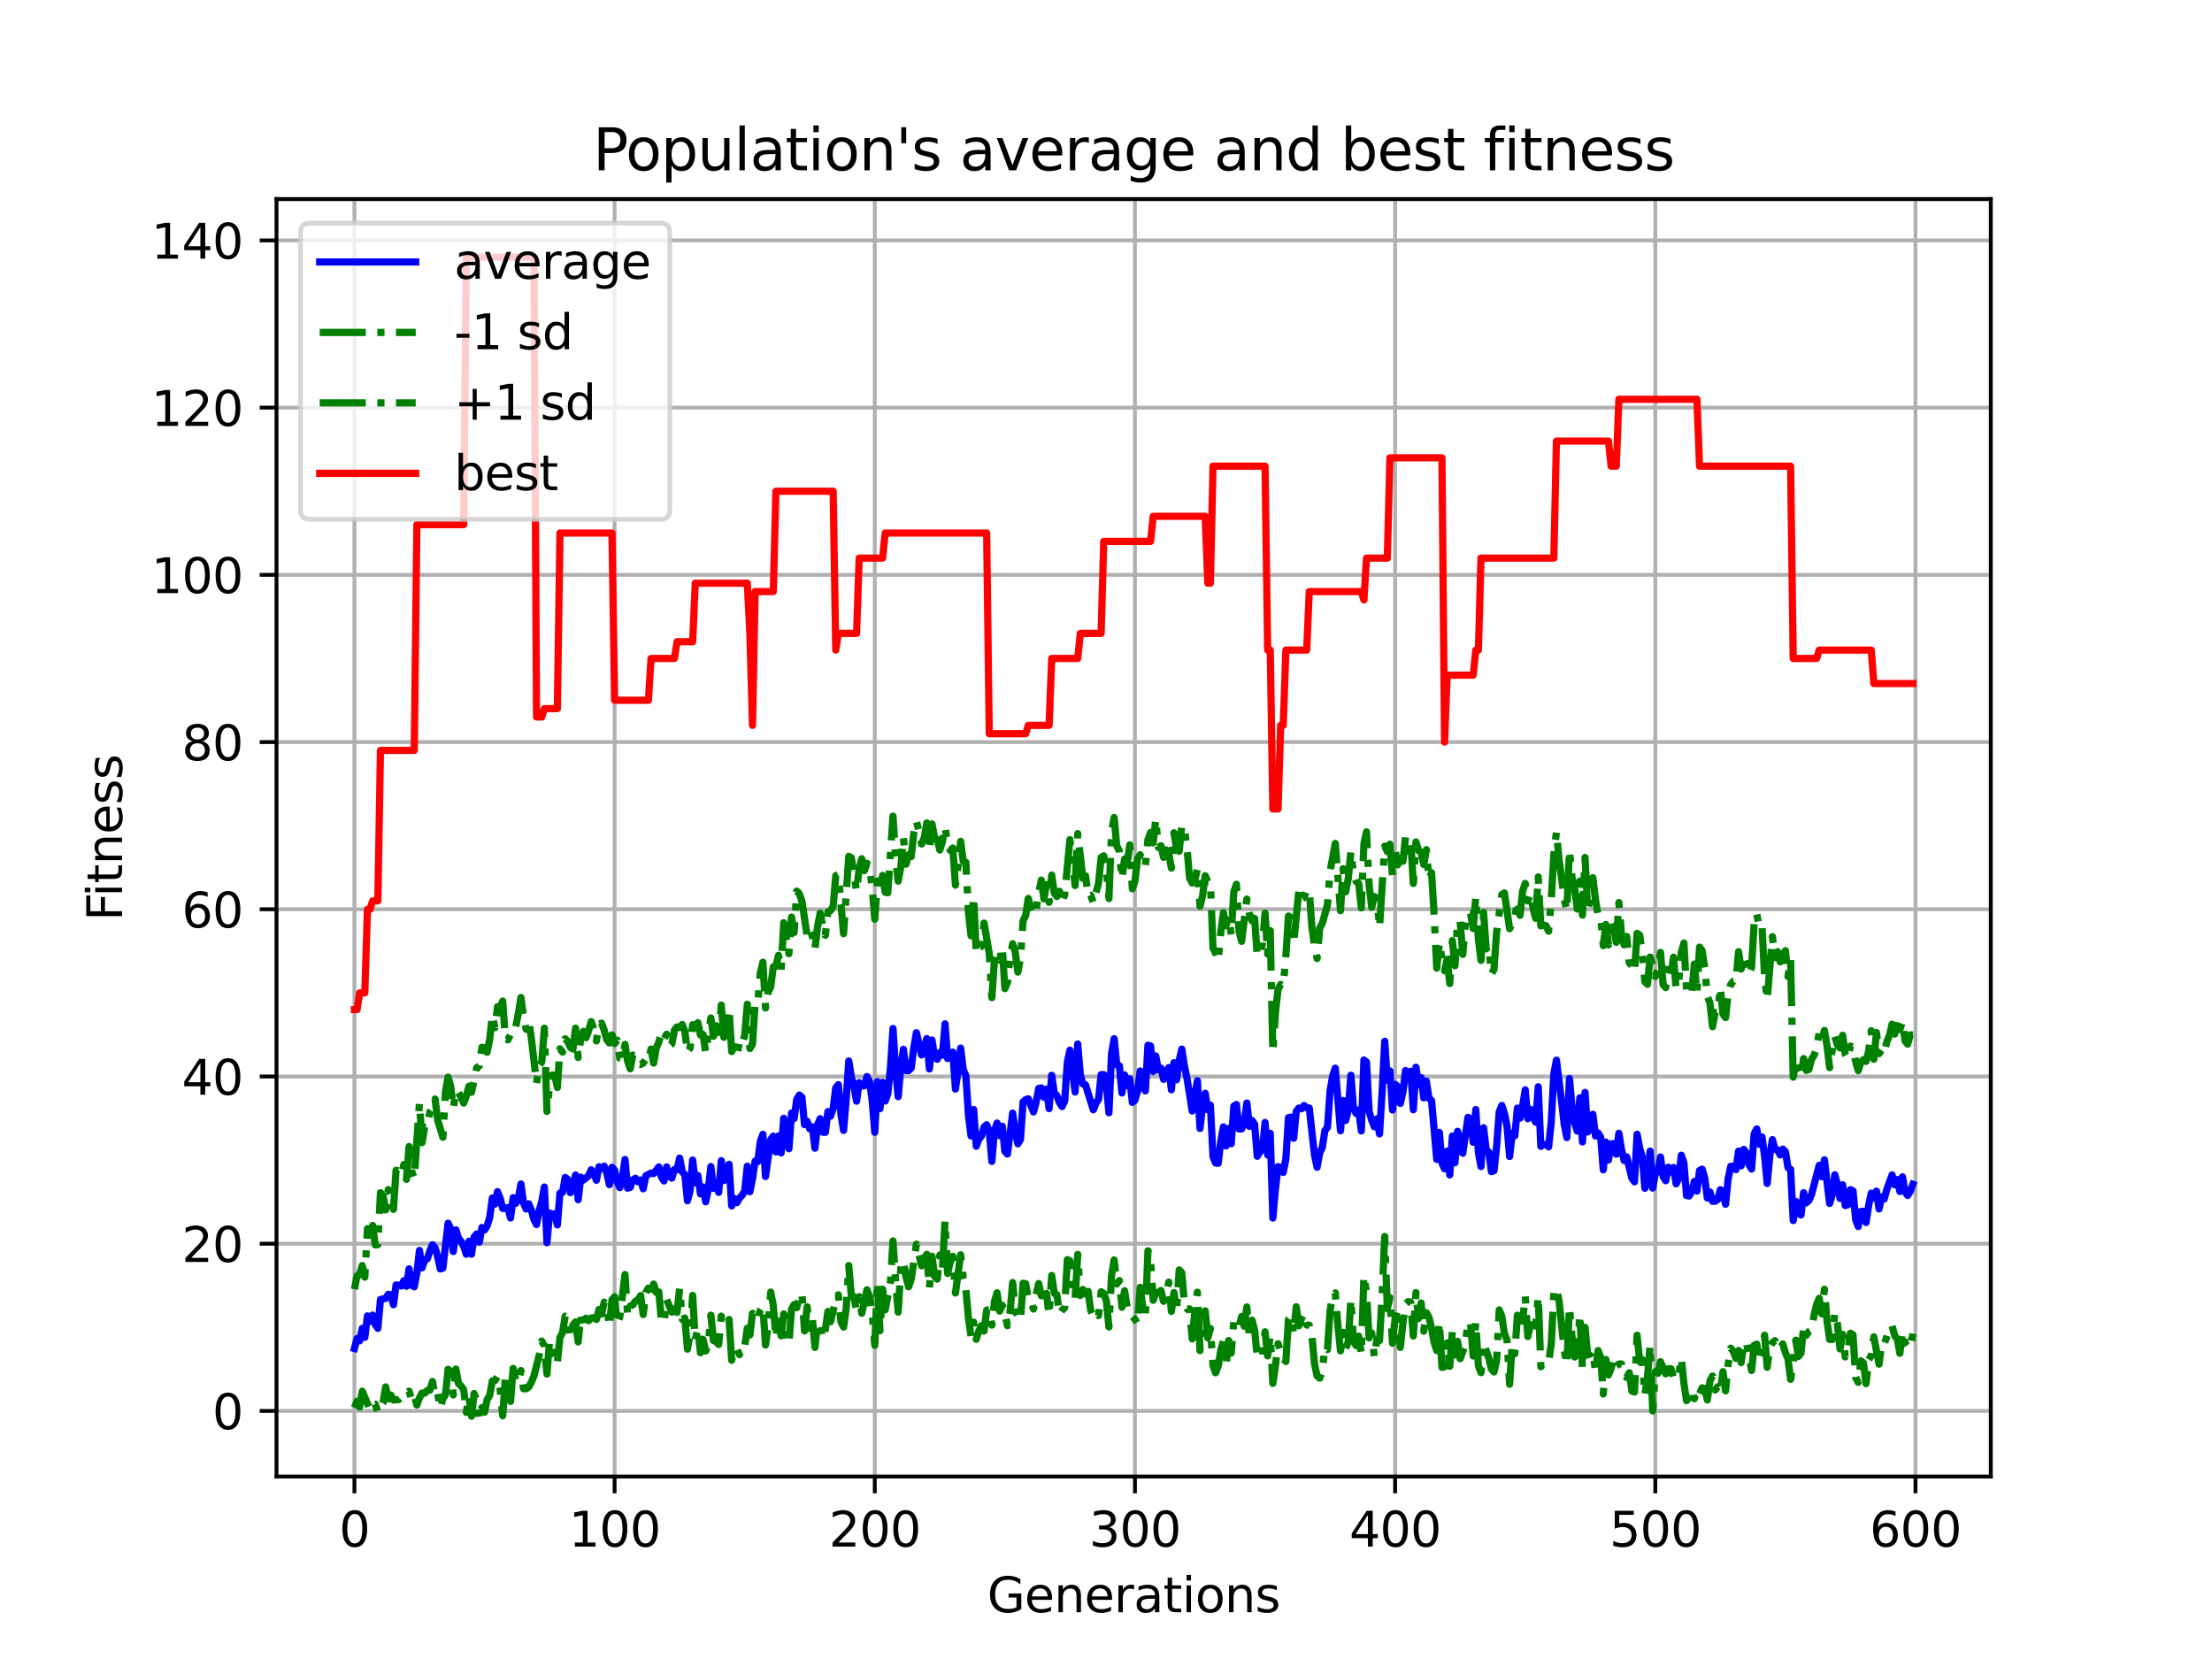 <?xml version="1.0" encoding="utf-8" standalone="no"?>
<!DOCTYPE svg PUBLIC "-//W3C//DTD SVG 1.1//EN"
  "http://www.w3.org/Graphics/SVG/1.1/DTD/svg11.dtd">
<svg xmlns:xlink="http://www.w3.org/1999/xlink" width="460.8pt" height="345.6pt" viewBox="0 0 460.8 345.6" xmlns="http://www.w3.org/2000/svg" version="1.1">
 <defs>
  <style type="text/css">*{stroke-linejoin: round; stroke-linecap: butt}</style>
 </defs>
 <g id="figure_1">
  <g id="patch_1">
   <path d="M 0 345.6 
L 460.8 345.6 
L 460.8 0 
L 0 0 
z
" style="fill: #ffffff"/>
  </g>
  <g id="axes_1">
   <g id="patch_2">
    <path d="M 57.6 307.584 
L 414.72 307.584 
L 414.72 41.472 
L 57.6 41.472 
z
" style="fill: #ffffff"/>
   </g>
   <g id="matplotlib.axis_1">
    <g id="xtick_1">
     <g id="line2d_1">
      <path d="M 73.833 307.584 
L 73.833 41.472 
" clip-path="url(#p577e91c874)" style="fill: none; stroke: #b0b0b0; stroke-width: 0.8; stroke-linecap: square"/>
     </g>
     <g id="line2d_2">
      <defs>
       <path id="m93efaf340c" d="M 0 0 
L 0 3.5 
" style="stroke: #000000; stroke-width: 0.8"/>
      </defs>
      <g>
       <use xlink:href="#m93efaf340c" x="73.833" y="307.584" style="stroke: #000000; stroke-width: 0.8"/>
      </g>
     </g>
     <g id="text_1">
      <!-- 0 -->
      <g transform="translate(70.651 322.182)scale(0.1 -0.1)">
       <defs>
        <path id="DejaVuSans-30" d="M 2034 4250 
Q 1547 4250 1301 3770 
Q 1056 3291 1056 2328 
Q 1056 1369 1301 889 
Q 1547 409 2034 409 
Q 2525 409 2770 889 
Q 3016 1369 3016 2328 
Q 3016 3291 2770 3770 
Q 2525 4250 2034 4250 
z
M 2034 4750 
Q 2819 4750 3233 4129 
Q 3647 3509 3647 2328 
Q 3647 1150 3233 529 
Q 2819 -91 2034 -91 
Q 1250 -91 836 529 
Q 422 1150 422 2328 
Q 422 3509 836 4129 
Q 1250 4750 2034 4750 
z
" transform="scale(0.016)"/>
       </defs>
       <use xlink:href="#DejaVuSans-30"/>
      </g>
     </g>
    </g>
    <g id="xtick_2">
     <g id="line2d_3">
      <path d="M 128.032 307.584 
L 128.032 41.472 
" clip-path="url(#p577e91c874)" style="fill: none; stroke: #b0b0b0; stroke-width: 0.8; stroke-linecap: square"/>
     </g>
     <g id="line2d_4">
      <g>
       <use xlink:href="#m93efaf340c" x="128.032" y="307.584" style="stroke: #000000; stroke-width: 0.8"/>
      </g>
     </g>
     <g id="text_2">
      <!-- 100 -->
      <g transform="translate(118.488 322.182)scale(0.1 -0.1)">
       <defs>
        <path id="DejaVuSans-31" d="M 794 531 
L 1825 531 
L 1825 4091 
L 703 3866 
L 703 4441 
L 1819 4666 
L 2450 4666 
L 2450 531 
L 3481 531 
L 3481 0 
L 794 0 
L 794 531 
z
" transform="scale(0.016)"/>
       </defs>
       <use xlink:href="#DejaVuSans-31"/>
       <use xlink:href="#DejaVuSans-30" x="63.623"/>
       <use xlink:href="#DejaVuSans-30" x="127.246"/>
      </g>
     </g>
    </g>
    <g id="xtick_3">
     <g id="line2d_5">
      <path d="M 182.232 307.584 
L 182.232 41.472 
" clip-path="url(#p577e91c874)" style="fill: none; stroke: #b0b0b0; stroke-width: 0.8; stroke-linecap: square"/>
     </g>
     <g id="line2d_6">
      <g>
       <use xlink:href="#m93efaf340c" x="182.232" y="307.584" style="stroke: #000000; stroke-width: 0.8"/>
      </g>
     </g>
     <g id="text_3">
      <!-- 200 -->
      <g transform="translate(172.688 322.182)scale(0.1 -0.1)">
       <defs>
        <path id="DejaVuSans-32" d="M 1228 531 
L 3431 531 
L 3431 0 
L 469 0 
L 469 531 
Q 828 903 1448 1529 
Q 2069 2156 2228 2338 
Q 2531 2678 2651 2914 
Q 2772 3150 2772 3378 
Q 2772 3750 2511 3984 
Q 2250 4219 1831 4219 
Q 1534 4219 1204 4116 
Q 875 4013 500 3803 
L 500 4441 
Q 881 4594 1212 4672 
Q 1544 4750 1819 4750 
Q 2544 4750 2975 4387 
Q 3406 4025 3406 3419 
Q 3406 3131 3298 2873 
Q 3191 2616 2906 2266 
Q 2828 2175 2409 1742 
Q 1991 1309 1228 531 
z
" transform="scale(0.016)"/>
       </defs>
       <use xlink:href="#DejaVuSans-32"/>
       <use xlink:href="#DejaVuSans-30" x="63.623"/>
       <use xlink:href="#DejaVuSans-30" x="127.246"/>
      </g>
     </g>
    </g>
    <g id="xtick_4">
     <g id="line2d_7">
      <path d="M 236.431 307.584 
L 236.431 41.472 
" clip-path="url(#p577e91c874)" style="fill: none; stroke: #b0b0b0; stroke-width: 0.8; stroke-linecap: square"/>
     </g>
     <g id="line2d_8">
      <g>
       <use xlink:href="#m93efaf340c" x="236.431" y="307.584" style="stroke: #000000; stroke-width: 0.8"/>
      </g>
     </g>
     <g id="text_4">
      <!-- 300 -->
      <g transform="translate(226.887 322.182)scale(0.1 -0.1)">
       <defs>
        <path id="DejaVuSans-33" d="M 2597 2516 
Q 3050 2419 3304 2112 
Q 3559 1806 3559 1356 
Q 3559 666 3084 287 
Q 2609 -91 1734 -91 
Q 1441 -91 1130 -33 
Q 819 25 488 141 
L 488 750 
Q 750 597 1062 519 
Q 1375 441 1716 441 
Q 2309 441 2620 675 
Q 2931 909 2931 1356 
Q 2931 1769 2642 2001 
Q 2353 2234 1838 2234 
L 1294 2234 
L 1294 2753 
L 1863 2753 
Q 2328 2753 2575 2939 
Q 2822 3125 2822 3475 
Q 2822 3834 2567 4026 
Q 2313 4219 1838 4219 
Q 1578 4219 1281 4162 
Q 984 4106 628 3988 
L 628 4550 
Q 988 4650 1302 4700 
Q 1616 4750 1894 4750 
Q 2613 4750 3031 4423 
Q 3450 4097 3450 3541 
Q 3450 3153 3228 2886 
Q 3006 2619 2597 2516 
z
" transform="scale(0.016)"/>
       </defs>
       <use xlink:href="#DejaVuSans-33"/>
       <use xlink:href="#DejaVuSans-30" x="63.623"/>
       <use xlink:href="#DejaVuSans-30" x="127.246"/>
      </g>
     </g>
    </g>
    <g id="xtick_5">
     <g id="line2d_9">
      <path d="M 290.63 307.584 
L 290.63 41.472 
" clip-path="url(#p577e91c874)" style="fill: none; stroke: #b0b0b0; stroke-width: 0.8; stroke-linecap: square"/>
     </g>
     <g id="line2d_10">
      <g>
       <use xlink:href="#m93efaf340c" x="290.63" y="307.584" style="stroke: #000000; stroke-width: 0.8"/>
      </g>
     </g>
     <g id="text_5">
      <!-- 400 -->
      <g transform="translate(281.087 322.182)scale(0.1 -0.1)">
       <defs>
        <path id="DejaVuSans-34" d="M 2419 4116 
L 825 1625 
L 2419 1625 
L 2419 4116 
z
M 2253 4666 
L 3047 4666 
L 3047 1625 
L 3713 1625 
L 3713 1100 
L 3047 1100 
L 3047 0 
L 2419 0 
L 2419 1100 
L 313 1100 
L 313 1709 
L 2253 4666 
z
" transform="scale(0.016)"/>
       </defs>
       <use xlink:href="#DejaVuSans-34"/>
       <use xlink:href="#DejaVuSans-30" x="63.623"/>
       <use xlink:href="#DejaVuSans-30" x="127.246"/>
      </g>
     </g>
    </g>
    <g id="xtick_6">
     <g id="line2d_11">
      <path d="M 344.83 307.584 
L 344.83 41.472 
" clip-path="url(#p577e91c874)" style="fill: none; stroke: #b0b0b0; stroke-width: 0.8; stroke-linecap: square"/>
     </g>
     <g id="line2d_12">
      <g>
       <use xlink:href="#m93efaf340c" x="344.83" y="307.584" style="stroke: #000000; stroke-width: 0.8"/>
      </g>
     </g>
     <g id="text_6">
      <!-- 500 -->
      <g transform="translate(335.286 322.182)scale(0.1 -0.1)">
       <defs>
        <path id="DejaVuSans-35" d="M 691 4666 
L 3169 4666 
L 3169 4134 
L 1269 4134 
L 1269 2991 
Q 1406 3038 1543 3061 
Q 1681 3084 1819 3084 
Q 2600 3084 3056 2656 
Q 3513 2228 3513 1497 
Q 3513 744 3044 326 
Q 2575 -91 1722 -91 
Q 1428 -91 1123 -41 
Q 819 9 494 109 
L 494 744 
Q 775 591 1075 516 
Q 1375 441 1709 441 
Q 2250 441 2565 725 
Q 2881 1009 2881 1497 
Q 2881 1984 2565 2268 
Q 2250 2553 1709 2553 
Q 1456 2553 1204 2497 
Q 953 2441 691 2322 
L 691 4666 
z
" transform="scale(0.016)"/>
       </defs>
       <use xlink:href="#DejaVuSans-35"/>
       <use xlink:href="#DejaVuSans-30" x="63.623"/>
       <use xlink:href="#DejaVuSans-30" x="127.246"/>
      </g>
     </g>
    </g>
    <g id="xtick_7">
     <g id="line2d_13">
      <path d="M 399.029 307.584 
L 399.029 41.472 
" clip-path="url(#p577e91c874)" style="fill: none; stroke: #b0b0b0; stroke-width: 0.8; stroke-linecap: square"/>
     </g>
     <g id="line2d_14">
      <g>
       <use xlink:href="#m93efaf340c" x="399.029" y="307.584" style="stroke: #000000; stroke-width: 0.8"/>
      </g>
     </g>
     <g id="text_7">
      <!-- 600 -->
      <g transform="translate(389.486 322.182)scale(0.1 -0.1)">
       <defs>
        <path id="DejaVuSans-36" d="M 2113 2584 
Q 1688 2584 1439 2293 
Q 1191 2003 1191 1497 
Q 1191 994 1439 701 
Q 1688 409 2113 409 
Q 2538 409 2786 701 
Q 3034 994 3034 1497 
Q 3034 2003 2786 2293 
Q 2538 2584 2113 2584 
z
M 3366 4563 
L 3366 3988 
Q 3128 4100 2886 4159 
Q 2644 4219 2406 4219 
Q 1781 4219 1451 3797 
Q 1122 3375 1075 2522 
Q 1259 2794 1537 2939 
Q 1816 3084 2150 3084 
Q 2853 3084 3261 2657 
Q 3669 2231 3669 1497 
Q 3669 778 3244 343 
Q 2819 -91 2113 -91 
Q 1303 -91 875 529 
Q 447 1150 447 2328 
Q 447 3434 972 4092 
Q 1497 4750 2381 4750 
Q 2619 4750 2861 4703 
Q 3103 4656 3366 4563 
z
" transform="scale(0.016)"/>
       </defs>
       <use xlink:href="#DejaVuSans-36"/>
       <use xlink:href="#DejaVuSans-30" x="63.623"/>
       <use xlink:href="#DejaVuSans-30" x="127.246"/>
      </g>
     </g>
    </g>
    <g id="text_8">
     <!-- Generations -->
     <g transform="translate(205.662 335.861)scale(0.1 -0.1)">
      <defs>
       <path id="DejaVuSans-47" d="M 3809 666 
L 3809 1919 
L 2778 1919 
L 2778 2438 
L 4434 2438 
L 4434 434 
Q 4069 175 3628 42 
Q 3188 -91 2688 -91 
Q 1594 -91 976 548 
Q 359 1188 359 2328 
Q 359 3472 976 4111 
Q 1594 4750 2688 4750 
Q 3144 4750 3555 4637 
Q 3966 4525 4313 4306 
L 4313 3634 
Q 3963 3931 3569 4081 
Q 3175 4231 2741 4231 
Q 1884 4231 1454 3753 
Q 1025 3275 1025 2328 
Q 1025 1384 1454 906 
Q 1884 428 2741 428 
Q 3075 428 3337 486 
Q 3600 544 3809 666 
z
" transform="scale(0.016)"/>
       <path id="DejaVuSans-65" d="M 3597 1894 
L 3597 1613 
L 953 1613 
Q 991 1019 1311 708 
Q 1631 397 2203 397 
Q 2534 397 2845 478 
Q 3156 559 3463 722 
L 3463 178 
Q 3153 47 2828 -22 
Q 2503 -91 2169 -91 
Q 1331 -91 842 396 
Q 353 884 353 1716 
Q 353 2575 817 3079 
Q 1281 3584 2069 3584 
Q 2775 3584 3186 3129 
Q 3597 2675 3597 1894 
z
M 3022 2063 
Q 3016 2534 2758 2815 
Q 2500 3097 2075 3097 
Q 1594 3097 1305 2825 
Q 1016 2553 972 2059 
L 3022 2063 
z
" transform="scale(0.016)"/>
       <path id="DejaVuSans-6e" d="M 3513 2113 
L 3513 0 
L 2938 0 
L 2938 2094 
Q 2938 2591 2744 2837 
Q 2550 3084 2163 3084 
Q 1697 3084 1428 2787 
Q 1159 2491 1159 1978 
L 1159 0 
L 581 0 
L 581 3500 
L 1159 3500 
L 1159 2956 
Q 1366 3272 1645 3428 
Q 1925 3584 2291 3584 
Q 2894 3584 3203 3211 
Q 3513 2838 3513 2113 
z
" transform="scale(0.016)"/>
       <path id="DejaVuSans-72" d="M 2631 2963 
Q 2534 3019 2420 3045 
Q 2306 3072 2169 3072 
Q 1681 3072 1420 2755 
Q 1159 2438 1159 1844 
L 1159 0 
L 581 0 
L 581 3500 
L 1159 3500 
L 1159 2956 
Q 1341 3275 1631 3429 
Q 1922 3584 2338 3584 
Q 2397 3584 2469 3576 
Q 2541 3569 2628 3553 
L 2631 2963 
z
" transform="scale(0.016)"/>
       <path id="DejaVuSans-61" d="M 2194 1759 
Q 1497 1759 1228 1600 
Q 959 1441 959 1056 
Q 959 750 1161 570 
Q 1363 391 1709 391 
Q 2188 391 2477 730 
Q 2766 1069 2766 1631 
L 2766 1759 
L 2194 1759 
z
M 3341 1997 
L 3341 0 
L 2766 0 
L 2766 531 
Q 2569 213 2275 61 
Q 1981 -91 1556 -91 
Q 1019 -91 701 211 
Q 384 513 384 1019 
Q 384 1609 779 1909 
Q 1175 2209 1959 2209 
L 2766 2209 
L 2766 2266 
Q 2766 2663 2505 2880 
Q 2244 3097 1772 3097 
Q 1472 3097 1187 3025 
Q 903 2953 641 2809 
L 641 3341 
Q 956 3463 1253 3523 
Q 1550 3584 1831 3584 
Q 2591 3584 2966 3190 
Q 3341 2797 3341 1997 
z
" transform="scale(0.016)"/>
       <path id="DejaVuSans-74" d="M 1172 4494 
L 1172 3500 
L 2356 3500 
L 2356 3053 
L 1172 3053 
L 1172 1153 
Q 1172 725 1289 603 
Q 1406 481 1766 481 
L 2356 481 
L 2356 0 
L 1766 0 
Q 1100 0 847 248 
Q 594 497 594 1153 
L 594 3053 
L 172 3053 
L 172 3500 
L 594 3500 
L 594 4494 
L 1172 4494 
z
" transform="scale(0.016)"/>
       <path id="DejaVuSans-69" d="M 603 3500 
L 1178 3500 
L 1178 0 
L 603 0 
L 603 3500 
z
M 603 4863 
L 1178 4863 
L 1178 4134 
L 603 4134 
L 603 4863 
z
" transform="scale(0.016)"/>
       <path id="DejaVuSans-6f" d="M 1959 3097 
Q 1497 3097 1228 2736 
Q 959 2375 959 1747 
Q 959 1119 1226 758 
Q 1494 397 1959 397 
Q 2419 397 2687 759 
Q 2956 1122 2956 1747 
Q 2956 2369 2687 2733 
Q 2419 3097 1959 3097 
z
M 1959 3584 
Q 2709 3584 3137 3096 
Q 3566 2609 3566 1747 
Q 3566 888 3137 398 
Q 2709 -91 1959 -91 
Q 1206 -91 779 398 
Q 353 888 353 1747 
Q 353 2609 779 3096 
Q 1206 3584 1959 3584 
z
" transform="scale(0.016)"/>
       <path id="DejaVuSans-73" d="M 2834 3397 
L 2834 2853 
Q 2591 2978 2328 3040 
Q 2066 3103 1784 3103 
Q 1356 3103 1142 2972 
Q 928 2841 928 2578 
Q 928 2378 1081 2264 
Q 1234 2150 1697 2047 
L 1894 2003 
Q 2506 1872 2764 1633 
Q 3022 1394 3022 966 
Q 3022 478 2636 193 
Q 2250 -91 1575 -91 
Q 1294 -91 989 -36 
Q 684 19 347 128 
L 347 722 
Q 666 556 975 473 
Q 1284 391 1588 391 
Q 1994 391 2212 530 
Q 2431 669 2431 922 
Q 2431 1156 2273 1281 
Q 2116 1406 1581 1522 
L 1381 1569 
Q 847 1681 609 1914 
Q 372 2147 372 2553 
Q 372 3047 722 3315 
Q 1072 3584 1716 3584 
Q 2034 3584 2315 3537 
Q 2597 3491 2834 3397 
z
" transform="scale(0.016)"/>
      </defs>
      <use xlink:href="#DejaVuSans-47"/>
      <use xlink:href="#DejaVuSans-65" x="77.49"/>
      <use xlink:href="#DejaVuSans-6e" x="139.014"/>
      <use xlink:href="#DejaVuSans-65" x="202.393"/>
      <use xlink:href="#DejaVuSans-72" x="263.916"/>
      <use xlink:href="#DejaVuSans-61" x="305.029"/>
      <use xlink:href="#DejaVuSans-74" x="366.309"/>
      <use xlink:href="#DejaVuSans-69" x="405.518"/>
      <use xlink:href="#DejaVuSans-6f" x="433.301"/>
      <use xlink:href="#DejaVuSans-6e" x="494.482"/>
      <use xlink:href="#DejaVuSans-73" x="557.861"/>
     </g>
    </g>
   </g>
   <g id="matplotlib.axis_2">
    <g id="ytick_1">
     <g id="line2d_15">
      <path d="M 57.6 293.918 
L 414.72 293.918 
" clip-path="url(#p577e91c874)" style="fill: none; stroke: #b0b0b0; stroke-width: 0.8; stroke-linecap: square"/>
     </g>
     <g id="line2d_16">
      <defs>
       <path id="m0f0fdaac96" d="M 0 0 
L -3.5 0 
" style="stroke: #000000; stroke-width: 0.8"/>
      </defs>
      <g>
       <use xlink:href="#m0f0fdaac96" x="57.6" y="293.918" style="stroke: #000000; stroke-width: 0.8"/>
      </g>
     </g>
     <g id="text_9">
      <!-- 0 -->
      <g transform="translate(44.237 297.717)scale(0.1 -0.1)">
       <use xlink:href="#DejaVuSans-30"/>
      </g>
     </g>
    </g>
    <g id="ytick_2">
     <g id="line2d_17">
      <path d="M 57.6 259.085 
L 414.72 259.085 
" clip-path="url(#p577e91c874)" style="fill: none; stroke: #b0b0b0; stroke-width: 0.8; stroke-linecap: square"/>
     </g>
     <g id="line2d_18">
      <g>
       <use xlink:href="#m0f0fdaac96" x="57.6" y="259.085" style="stroke: #000000; stroke-width: 0.8"/>
      </g>
     </g>
     <g id="text_10">
      <!-- 20 -->
      <g transform="translate(37.875 262.884)scale(0.1 -0.1)">
       <use xlink:href="#DejaVuSans-32"/>
       <use xlink:href="#DejaVuSans-30" x="63.623"/>
      </g>
     </g>
    </g>
    <g id="ytick_3">
     <g id="line2d_19">
      <path d="M 57.6 224.251 
L 414.72 224.251 
" clip-path="url(#p577e91c874)" style="fill: none; stroke: #b0b0b0; stroke-width: 0.8; stroke-linecap: square"/>
     </g>
     <g id="line2d_20">
      <g>
       <use xlink:href="#m0f0fdaac96" x="57.6" y="224.251" style="stroke: #000000; stroke-width: 0.8"/>
      </g>
     </g>
     <g id="text_11">
      <!-- 40 -->
      <g transform="translate(37.875 228.051)scale(0.1 -0.1)">
       <use xlink:href="#DejaVuSans-34"/>
       <use xlink:href="#DejaVuSans-30" x="63.623"/>
      </g>
     </g>
    </g>
    <g id="ytick_4">
     <g id="line2d_21">
      <path d="M 57.6 189.418 
L 414.72 189.418 
" clip-path="url(#p577e91c874)" style="fill: none; stroke: #b0b0b0; stroke-width: 0.8; stroke-linecap: square"/>
     </g>
     <g id="line2d_22">
      <g>
       <use xlink:href="#m0f0fdaac96" x="57.6" y="189.418" style="stroke: #000000; stroke-width: 0.8"/>
      </g>
     </g>
     <g id="text_12">
      <!-- 60 -->
      <g transform="translate(37.875 193.217)scale(0.1 -0.1)">
       <use xlink:href="#DejaVuSans-36"/>
       <use xlink:href="#DejaVuSans-30" x="63.623"/>
      </g>
     </g>
    </g>
    <g id="ytick_5">
     <g id="line2d_23">
      <path d="M 57.6 154.585 
L 414.72 154.585 
" clip-path="url(#p577e91c874)" style="fill: none; stroke: #b0b0b0; stroke-width: 0.8; stroke-linecap: square"/>
     </g>
     <g id="line2d_24">
      <g>
       <use xlink:href="#m0f0fdaac96" x="57.6" y="154.585" style="stroke: #000000; stroke-width: 0.8"/>
      </g>
     </g>
     <g id="text_13">
      <!-- 80 -->
      <g transform="translate(37.875 158.384)scale(0.1 -0.1)">
       <defs>
        <path id="DejaVuSans-38" d="M 2034 2216 
Q 1584 2216 1326 1975 
Q 1069 1734 1069 1313 
Q 1069 891 1326 650 
Q 1584 409 2034 409 
Q 2484 409 2743 651 
Q 3003 894 3003 1313 
Q 3003 1734 2745 1975 
Q 2488 2216 2034 2216 
z
M 1403 2484 
Q 997 2584 770 2862 
Q 544 3141 544 3541 
Q 544 4100 942 4425 
Q 1341 4750 2034 4750 
Q 2731 4750 3128 4425 
Q 3525 4100 3525 3541 
Q 3525 3141 3298 2862 
Q 3072 2584 2669 2484 
Q 3125 2378 3379 2068 
Q 3634 1759 3634 1313 
Q 3634 634 3220 271 
Q 2806 -91 2034 -91 
Q 1263 -91 848 271 
Q 434 634 434 1313 
Q 434 1759 690 2068 
Q 947 2378 1403 2484 
z
M 1172 3481 
Q 1172 3119 1398 2916 
Q 1625 2713 2034 2713 
Q 2441 2713 2670 2916 
Q 2900 3119 2900 3481 
Q 2900 3844 2670 4047 
Q 2441 4250 2034 4250 
Q 1625 4250 1398 4047 
Q 1172 3844 1172 3481 
z
" transform="scale(0.016)"/>
       </defs>
       <use xlink:href="#DejaVuSans-38"/>
       <use xlink:href="#DejaVuSans-30" x="63.623"/>
      </g>
     </g>
    </g>
    <g id="ytick_6">
     <g id="line2d_25">
      <path d="M 57.6 119.751 
L 414.72 119.751 
" clip-path="url(#p577e91c874)" style="fill: none; stroke: #b0b0b0; stroke-width: 0.8; stroke-linecap: square"/>
     </g>
     <g id="line2d_26">
      <g>
       <use xlink:href="#m0f0fdaac96" x="57.6" y="119.751" style="stroke: #000000; stroke-width: 0.8"/>
      </g>
     </g>
     <g id="text_14">
      <!-- 100 -->
      <g transform="translate(31.512 123.551)scale(0.1 -0.1)">
       <use xlink:href="#DejaVuSans-31"/>
       <use xlink:href="#DejaVuSans-30" x="63.623"/>
       <use xlink:href="#DejaVuSans-30" x="127.246"/>
      </g>
     </g>
    </g>
    <g id="ytick_7">
     <g id="line2d_27">
      <path d="M 57.6 84.918 
L 414.72 84.918 
" clip-path="url(#p577e91c874)" style="fill: none; stroke: #b0b0b0; stroke-width: 0.8; stroke-linecap: square"/>
     </g>
     <g id="line2d_28">
      <g>
       <use xlink:href="#m0f0fdaac96" x="57.6" y="84.918" style="stroke: #000000; stroke-width: 0.8"/>
      </g>
     </g>
     <g id="text_15">
      <!-- 120 -->
      <g transform="translate(31.512 88.717)scale(0.1 -0.1)">
       <use xlink:href="#DejaVuSans-31"/>
       <use xlink:href="#DejaVuSans-32" x="63.623"/>
       <use xlink:href="#DejaVuSans-30" x="127.246"/>
      </g>
     </g>
    </g>
    <g id="ytick_8">
     <g id="line2d_29">
      <path d="M 57.6 50.085 
L 414.72 50.085 
" clip-path="url(#p577e91c874)" style="fill: none; stroke: #b0b0b0; stroke-width: 0.8; stroke-linecap: square"/>
     </g>
     <g id="line2d_30">
      <g>
       <use xlink:href="#m0f0fdaac96" x="57.6" y="50.085" style="stroke: #000000; stroke-width: 0.8"/>
      </g>
     </g>
     <g id="text_16">
      <!-- 140 -->
      <g transform="translate(31.512 53.884)scale(0.1 -0.1)">
       <use xlink:href="#DejaVuSans-31"/>
       <use xlink:href="#DejaVuSans-34" x="63.623"/>
       <use xlink:href="#DejaVuSans-30" x="127.246"/>
      </g>
     </g>
    </g>
    <g id="text_17">
     <!-- Fitness -->
     <g transform="translate(25.433 191.845)rotate(-90)scale(0.1 -0.1)">
      <defs>
       <path id="DejaVuSans-46" d="M 628 4666 
L 3309 4666 
L 3309 4134 
L 1259 4134 
L 1259 2759 
L 3109 2759 
L 3109 2228 
L 1259 2228 
L 1259 0 
L 628 0 
L 628 4666 
z
" transform="scale(0.016)"/>
      </defs>
      <use xlink:href="#DejaVuSans-46"/>
      <use xlink:href="#DejaVuSans-69" x="50.27"/>
      <use xlink:href="#DejaVuSans-74" x="78.053"/>
      <use xlink:href="#DejaVuSans-6e" x="117.262"/>
      <use xlink:href="#DejaVuSans-65" x="180.641"/>
      <use xlink:href="#DejaVuSans-73" x="242.164"/>
      <use xlink:href="#DejaVuSans-73" x="294.264"/>
     </g>
    </g>
   </g>
   <g id="line2d_31">
    <path d="M 73.833 280.914 
L 74.375 278.847 
L 74.917 279.323 
L 75.459 276.722 
L 76.001 278.591 
L 76.543 274.121 
L 77.085 275.259 
L 77.627 273.958 
L 78.169 275.921 
L 78.711 276.722 
L 79.253 270.707 
L 80.337 270.487 
L 80.879 269.628 
L 81.421 269.72 
L 81.963 271.799 
L 82.505 267.677 
L 83.047 267.723 
L 83.589 267.898 
L 84.131 266.783 
L 84.673 267.954 
L 85.215 264.321 
L 85.757 267.781 
L 86.299 268.062 
L 86.841 265.163 
L 87.383 260.49 
L 87.925 264.112 
L 88.467 262.51 
L 89.009 262.241 
L 89.551 260.593 
L 90.093 259.307 
L 90.635 259.927 
L 91.177 261.802 
L 91.719 264.345 
L 92.261 264.147 
L 93.345 254.817 
L 93.887 255.984 
L 94.429 260.711 
L 94.971 256.201 
L 95.512 257.924 
L 96.054 258.62 
L 96.596 259.646 
L 97.138 261.279 
L 97.68 258.585 
L 98.222 261.279 
L 98.764 257.703 
L 99.306 257.053 
L 99.848 258.771 
L 100.39 255.706 
L 100.932 256.228 
L 101.474 255.382 
L 102.016 253.602 
L 102.558 249.575 
L 103.1 250.844 
L 103.642 248.237 
L 104.184 249.617 
L 104.726 251.737 
L 105.268 251.749 
L 105.81 251.549 
L 106.352 253.732 
L 106.894 249.494 
L 107.436 250.692 
L 107.978 249.574 
L 108.52 246.649 
L 109.062 250.633 
L 109.604 251.871 
L 110.146 250.785 
L 110.688 252.106 
L 111.23 254.056 
L 111.772 255.102 
L 112.314 252.176 
L 112.856 250.306 
L 113.398 247.276 
L 113.94 258.887 
L 114.482 252.699 
L 115.024 252.954 
L 115.566 252.861 
L 116.108 255.172 
L 116.65 248.553 
L 117.192 248.368 
L 117.734 245.291 
L 118.276 245.709 
L 118.818 248.46 
L 119.36 247.297 
L 119.902 244.771 
L 120.444 249.923 
L 120.986 245.221 
L 121.528 245.82 
L 122.612 244.932 
L 123.154 243.686 
L 123.696 244.436 
L 124.238 245.866 
L 124.78 243.05 
L 125.322 243.433 
L 125.864 242.934 
L 126.406 244.356 
L 126.948 246.788 
L 127.49 243.176 
L 128.032 243.77 
L 128.574 246.278 
L 129.116 247.404 
L 129.658 245.302 
L 130.2 241.54 
L 130.742 247.52 
L 131.284 247.357 
L 131.826 245.813 
L 132.368 245.453 
L 132.91 246.185 
L 133.452 245.813 
L 133.994 247.648 
L 134.536 244.931 
L 135.62 244.373 
L 136.162 244.478 
L 137.246 243.096 
L 137.788 245.209 
L 138.33 246.011 
L 138.872 243.085 
L 139.414 245.024 
L 139.956 245.418 
L 140.498 243.62 
L 141.04 243.667 
L 141.582 241.25 
L 142.124 244.118 
L 142.666 244.707 
L 143.208 250.144 
L 143.75 248.124 
L 144.292 241.656 
L 144.834 246.394 
L 145.376 244.884 
L 145.918 248.693 
L 146.46 247.262 
L 147.002 250.353 
L 147.544 247.781 
L 148.086 243.015 
L 148.628 247.566 
L 149.17 246.568 
L 149.712 248.391 
L 150.254 241.784 
L 150.796 245.941 
L 151.338 244.824 
L 151.88 242.545 
L 152.422 251.218 
L 152.964 249.68 
L 153.506 250.539 
L 154.048 249.587 
L 154.59 249.006 
L 155.132 248.112 
L 155.674 242.948 
L 156.216 248.263 
L 156.758 245.558 
L 157.3 241.877 
L 157.842 242.002 
L 158.384 237.825 
L 158.926 236.305 
L 159.468 245.093 
L 160.552 237.39 
L 161.094 236.675 
L 161.636 239.973 
L 162.178 236.628 
L 162.72 240.172 
L 163.262 232.96 
L 163.804 236.71 
L 164.346 239.311 
L 164.888 231.875 
L 165.43 233.006 
L 165.972 229.023 
L 166.514 228.115 
L 167.056 228.582 
L 167.598 234.283 
L 168.14 233.587 
L 168.682 235.154 
L 169.224 234.736 
L 169.766 239.188 
L 170.308 234.33 
L 170.85 233.041 
L 171.392 235.855 
L 171.934 235.889 
L 172.476 231.569 
L 173.018 232.507 
L 173.56 230.951 
L 174.102 226.62 
L 174.644 225.958 
L 175.186 232.153 
L 175.728 235.484 
L 176.27 229.153 
L 176.812 221.01 
L 177.354 224.401 
L 177.896 226.339 
L 178.438 229.395 
L 178.98 225.537 
L 179.522 226.237 
L 180.064 226.179 
L 180.606 224.263 
L 181.148 225.373 
L 181.69 229.254 
L 182.232 235.874 
L 182.774 225.308 
L 183.316 230.951 
L 183.858 225.47 
L 184.4 229.371 
L 184.942 227.886 
L 185.484 222.603 
L 186.026 214.254 
L 186.568 222.812 
L 187.11 228.455 
L 187.652 222.428 
L 188.194 218.585 
L 188.736 223.021 
L 189.277 223.044 
L 189.819 222.486 
L 190.361 218.225 
L 190.903 215.128 
L 191.987 219.758 
L 192.529 218.334 
L 193.071 216.362 
L 193.613 222.683 
L 194.155 216.662 
L 194.697 220.222 
L 195.239 220.664 
L 195.781 219.259 
L 196.323 219.827 
L 196.865 213.279 
L 197.407 220.511 
L 197.949 220.02 
L 198.491 219.178 
L 199.033 226.875 
L 199.575 223.055 
L 200.117 218.334 
L 200.659 222.823 
L 201.201 224.032 
L 201.743 232.302 
L 202.285 236.64 
L 202.827 231.125 
L 203.369 238.784 
L 203.911 237.308 
L 204.453 236.665 
L 204.995 234.795 
L 205.537 234.307 
L 206.079 235.67 
L 206.621 241.935 
L 207.163 235.566 
L 207.705 233.947 
L 208.247 236.582 
L 208.789 234.609 
L 209.331 239.845 
L 209.873 240.411 
L 210.957 231.884 
L 211.499 235.765 
L 212.041 238.278 
L 212.583 237.372 
L 213.125 229.557 
L 213.667 229.067 
L 214.209 228.9 
L 215.293 231.648 
L 215.835 229.627 
L 216.377 226.729 
L 216.919 226.627 
L 217.461 228.571 
L 218.003 226.87 
L 218.545 230.947 
L 219.087 224.004 
L 219.629 227.723 
L 220.171 228.246 
L 220.713 229.697 
L 221.255 230.521 
L 221.797 229.361 
L 222.339 221.317 
L 222.881 218.781 
L 223.965 227.491 
L 224.507 217.482 
L 225.049 223.901 
L 225.591 225.806 
L 226.133 226.005 
L 227.759 231.195 
L 228.301 229.792 
L 228.843 229.035 
L 229.385 223.868 
L 229.927 223.854 
L 230.469 226.039 
L 231.011 231.81 
L 231.553 219.468 
L 232.095 216.379 
L 232.637 221.829 
L 233.179 222.025 
L 233.721 227.677 
L 234.263 223.917 
L 234.805 226.132 
L 235.347 224.742 
L 235.889 229.649 
L 236.431 229.188 
L 236.973 227.325 
L 237.515 223.113 
L 238.057 226.074 
L 238.599 227.247 
L 239.141 217.737 
L 239.683 217.904 
L 240.225 223.223 
L 240.767 219.973 
L 241.309 222.881 
L 241.851 222.51 
L 242.393 224.847 
L 242.935 223.346 
L 243.477 222.392 
L 244.019 227.015 
L 244.561 221.372 
L 245.103 224.941 
L 245.645 220.942 
L 246.187 218.544 
L 246.729 222.062 
L 247.271 224.628 
L 248.355 231.442 
L 249.439 225.122 
L 249.981 235.084 
L 250.523 230.301 
L 251.065 227.746 
L 251.607 231.195 
L 252.149 230.224 
L 252.691 240.995 
L 253.233 242.272 
L 253.775 242.346 
L 254.317 237.694 
L 254.859 234.748 
L 255.401 238.719 
L 255.943 235.073 
L 256.485 238.266 
L 257.027 230.428 
L 257.569 230.08 
L 258.111 235.186 
L 258.653 235.174 
L 259.195 234.109 
L 259.737 229.78 
L 260.279 234.643 
L 260.821 233.412 
L 261.363 234.225 
L 261.905 240.872 
L 262.447 239.984 
L 262.989 239.43 
L 263.531 233.83 
L 264.073 240.6 
L 264.615 236.095 
L 265.157 253.744 
L 265.699 247.671 
L 266.241 243.024 
L 266.783 243.246 
L 267.325 244.228 
L 267.867 241.434 
L 268.409 232.832 
L 268.951 232.704 
L 269.493 237.123 
L 270.035 231.506 
L 270.577 230.828 
L 271.119 230.986 
L 271.661 230.301 
L 272.203 230.757 
L 272.745 230.823 
L 273.829 240.611 
L 274.371 243.154 
L 274.913 240.205 
L 275.455 239.027 
L 275.997 235.526 
L 276.539 234.829 
L 277.081 227.22 
L 277.623 224.077 
L 278.165 222.521 
L 279.249 235.566 
L 279.791 229.254 
L 280.333 233.404 
L 280.875 231.195 
L 281.417 223.986 
L 281.959 230.745 
L 282.501 231.956 
L 283.043 231.206 
L 283.584 235.595 
L 284.126 220.814 
L 284.668 221.247 
L 285.21 231.508 
L 285.752 233.352 
L 286.294 234.725 
L 286.836 233.087 
L 287.378 236.222 
L 287.92 227.492 
L 288.462 216.913 
L 289.004 225.023 
L 289.546 223.086 
L 290.088 231.241 
L 290.63 225.889 
L 291.172 226.36 
L 291.714 229.866 
L 292.256 227.494 
L 292.798 223.009 
L 293.34 224.228 
L 293.882 223.167 
L 294.424 231.183 
L 294.966 222.323 
L 295.508 225.934 
L 296.05 224.497 
L 296.592 228.704 
L 297.134 225.22 
L 297.676 228.787 
L 298.218 229.253 
L 299.302 241.518 
L 299.844 235.905 
L 300.386 242.291 
L 300.928 243.479 
L 301.47 239.799 
L 302.012 244.754 
L 302.554 236.652 
L 303.096 242.214 
L 303.638 235.683 
L 304.18 237.488 
L 304.722 240.24 
L 305.806 232.774 
L 306.348 233.052 
L 306.89 237.954 
L 307.432 231.137 
L 307.974 240.076 
L 308.516 243.009 
L 309.058 234.93 
L 309.6 239.517 
L 310.142 240.008 
L 310.684 244.064 
L 311.226 243.879 
L 311.768 238.851 
L 312.31 231.639 
L 312.852 230.283 
L 313.394 231.896 
L 313.936 234.538 
L 314.478 240.925 
L 315.02 236.102 
L 315.562 236.606 
L 316.104 230.835 
L 316.646 232.936 
L 317.188 230.417 
L 317.73 227.031 
L 318.272 233.052 
L 318.814 231.102 
L 319.356 232.614 
L 319.898 233.772 
L 320.44 226.388 
L 320.982 238.804 
L 321.524 238.428 
L 322.066 238.407 
L 322.608 238.905 
L 323.15 233.726 
L 323.692 223.702 
L 324.234 220.838 
L 325.318 229.58 
L 325.86 234.269 
L 326.402 236.977 
L 326.944 224.669 
L 327.486 230.7 
L 328.028 233.872 
L 328.57 235.625 
L 329.112 228.688 
L 329.654 237.892 
L 330.196 227.571 
L 330.738 235.808 
L 331.28 234.644 
L 331.822 232.124 
L 332.364 236.651 
L 332.906 236.03 
L 333.448 236.893 
L 333.99 243.692 
L 334.532 237.902 
L 335.074 241.645 
L 335.616 238.288 
L 336.158 238.254 
L 336.7 240.437 
L 337.242 236.085 
L 337.784 239.45 
L 338.326 241.749 
L 338.868 241.011 
L 339.952 245.451 
L 340.494 246.194 
L 341.036 236.293 
L 341.578 239.213 
L 342.12 241.013 
L 342.662 247.532 
L 343.204 245.959 
L 343.746 239.8 
L 344.288 247.497 
L 344.83 244.567 
L 345.372 243.955 
L 345.914 241.022 
L 346.456 245.093 
L 346.998 245.97 
L 347.54 243.156 
L 348.082 244.153 
L 348.624 243.224 
L 349.166 246.612 
L 349.708 245.523 
L 350.25 240.658 
L 350.792 242.311 
L 351.334 249.047 
L 351.876 249.149 
L 352.418 248.205 
L 352.96 246.102 
L 353.502 248.127 
L 354.044 243.836 
L 354.586 243.56 
L 355.128 245.428 
L 355.67 249.575 
L 356.212 248.31 
L 356.754 250.26 
L 357.296 250.249 
L 357.838 249.874 
L 358.38 247.833 
L 358.922 248.486 
L 359.464 250.867 
L 360.006 245.569 
L 360.548 242.962 
L 361.09 242.962 
L 361.632 243.647 
L 362.174 239.787 
L 362.716 242.864 
L 363.258 239.435 
L 363.8 240.17 
L 364.342 242.626 
L 364.884 243.537 
L 365.426 236.174 
L 365.968 235.174 
L 366.51 238.382 
L 367.052 236.838 
L 367.594 240.82 
L 368.136 246.533 
L 368.678 240.855 
L 369.22 237.413 
L 369.762 239.392 
L 370.304 239.576 
L 370.846 240.588 
L 371.388 239.384 
L 371.93 239.926 
L 372.472 243.235 
L 373.014 243.617 
L 373.556 254.266 
L 374.098 250.283 
L 374.64 252.808 
L 375.182 253.098 
L 375.724 248.46 
L 376.266 250.575 
L 376.808 250.101 
L 377.349 248.919 
L 378.975 242.738 
L 379.517 245.128 
L 380.059 241.61 
L 381.143 250.71 
L 381.685 248.895 
L 382.227 244.733 
L 382.769 246.73 
L 383.311 249.658 
L 383.853 246.811 
L 384.395 251.14 
L 384.937 250.988 
L 385.479 247.828 
L 386.021 248.089 
L 386.563 254.056 
L 387.105 255.508 
L 387.647 252.377 
L 388.189 252.328 
L 388.731 254.678 
L 389.273 251.108 
L 389.815 248.554 
L 390.357 249.575 
L 390.899 248.124 
L 391.441 251.841 
L 391.983 249.348 
L 392.525 249.753 
L 393.067 247.746 
L 394.151 244.766 
L 394.693 246.811 
L 395.235 245.724 
L 395.777 248.208 
L 396.319 245.151 
L 396.861 248.31 
L 397.403 249.032 
L 397.945 248.182 
L 398.487 246.716 
L 398.487 246.716 
" clip-path="url(#p577e91c874)" style="fill: none; stroke: #0000ff; stroke-width: 1.5; stroke-linecap: square"/>
   </g>
   <g id="line2d_32">
    <path d="M 73.833 293.263 
L 74.375 291.903 
L 74.917 293.102 
L 75.459 289.81 
L 77.085 293.658 
L 77.627 292.63 
L 78.169 292.507 
L 78.711 294.164 
L 79.253 292.954 
L 79.795 292.246 
L 80.337 288.915 
L 80.879 291.439 
L 81.421 290.618 
L 81.963 291.659 
L 83.047 291.555 
L 83.589 290.96 
L 84.131 290.979 
L 84.673 290.227 
L 85.215 289.806 
L 85.757 291.608 
L 86.299 290.672 
L 86.841 292.694 
L 87.383 291.186 
L 87.925 290.19 
L 88.467 290.236 
L 89.009 289.666 
L 89.551 289.587 
L 90.093 287.788 
L 90.635 290.906 
L 91.177 290.275 
L 91.719 293.368 
L 92.261 291.384 
L 92.803 290.533 
L 93.345 285.242 
L 93.887 285.698 
L 94.429 290.593 
L 94.971 285.196 
L 95.512 288.212 
L 96.054 288.713 
L 96.596 289.499 
L 97.138 294.217 
L 97.68 290.904 
L 98.222 295.025 
L 98.764 290.297 
L 99.306 291.681 
L 99.848 295.488 
L 100.39 293.239 
L 100.932 294.178 
L 101.474 291.554 
L 102.016 290.689 
L 102.558 287.667 
L 103.1 287.599 
L 103.642 286.762 
L 104.184 289.421 
L 104.726 294.939 
L 105.268 287.107 
L 105.81 286.469 
L 106.352 291.943 
L 106.894 285.059 
L 107.436 287.514 
L 107.978 287.983 
L 108.52 285.514 
L 109.062 289.293 
L 109.604 289.325 
L 110.146 288.936 
L 110.688 287.957 
L 111.23 286.631 
L 112.314 282.373 
L 112.856 279.364 
L 113.398 280.367 
L 113.94 286.25 
L 114.482 279.321 
L 115.024 281.969 
L 115.566 281.713 
L 116.108 283.794 
L 116.65 278.616 
L 117.192 277.568 
L 117.734 274.188 
L 118.276 274.472 
L 118.818 278.725 
L 119.36 276.046 
L 119.902 275.368 
L 120.444 279.55 
L 120.986 274.117 
L 121.528 276.796 
L 122.07 274.61 
L 122.612 275.119 
L 123.154 274.57 
L 123.696 274.508 
L 124.238 274.878 
L 124.78 272.779 
L 125.322 273.733 
L 125.864 271.268 
L 126.406 272.136 
L 126.948 276.311 
L 127.49 270.776 
L 128.032 270.137 
L 128.574 275.868 
L 129.116 274.358 
L 130.2 265.507 
L 130.742 273.997 
L 131.284 272.061 
L 131.826 271.831 
L 132.368 271.062 
L 132.91 270.789 
L 133.452 269.878 
L 133.994 273.843 
L 134.536 269.22 
L 135.078 268.336 
L 135.62 270.213 
L 136.162 267.492 
L 136.704 269.227 
L 137.246 269.134 
L 137.788 275.178 
L 138.33 275.571 
L 138.872 270.721 
L 139.956 273.348 
L 140.498 272.664 
L 141.04 273.409 
L 141.582 268.434 
L 142.124 274.826 
L 142.666 274.573 
L 143.208 281.061 
L 143.75 277.886 
L 144.292 269.853 
L 144.834 279.113 
L 145.376 276.721 
L 145.918 281.789 
L 146.46 279.038 
L 147.002 281.441 
L 147.544 280.213 
L 148.086 273.971 
L 148.628 279.272 
L 149.17 279.469 
L 149.712 280.084 
L 150.254 274.184 
L 150.796 275.791 
L 151.338 275.672 
L 151.88 274.867 
L 152.422 283.37 
L 152.964 281.317 
L 153.506 280.991 
L 154.048 282.198 
L 154.59 280.431 
L 155.132 280.529 
L 155.674 276.702 
L 156.216 278.096 
L 156.758 273.597 
L 157.3 274.557 
L 157.842 274.923 
L 158.384 272.953 
L 158.926 272.158 
L 159.468 280.207 
L 160.01 276.357 
L 160.552 269.164 
L 161.094 271.95 
L 161.636 278.66 
L 162.178 274.239 
L 162.72 278.281 
L 163.262 273.707 
L 163.804 278.059 
L 164.346 279.957 
L 164.888 272.703 
L 165.43 271.764 
L 165.972 272.418 
L 166.514 270.074 
L 167.056 269.411 
L 167.598 277.265 
L 168.14 272.231 
L 168.682 276.745 
L 169.224 274.424 
L 169.766 280.694 
L 170.308 275.626 
L 170.85 275.854 
L 171.392 278.808 
L 171.934 276.936 
L 172.476 273.2 
L 173.018 275.324 
L 174.102 270.821 
L 174.644 269.725 
L 175.186 275.368 
L 175.728 276.462 
L 176.27 272.625 
L 176.812 263.637 
L 177.354 270.123 
L 177.896 270.123 
L 178.438 273.153 
L 178.98 270.116 
L 179.522 273.586 
L 180.606 268.682 
L 181.148 270.161 
L 181.69 273.473 
L 182.232 280.26 
L 182.774 267.087 
L 183.316 277.216 
L 183.858 268.568 
L 184.4 272.868 
L 185.484 267.178 
L 186.026 258.498 
L 186.568 266.919 
L 187.11 273.345 
L 187.652 264.201 
L 188.194 262.653 
L 188.736 266.012 
L 189.277 268.061 
L 189.819 266.524 
L 190.903 259.187 
L 191.987 263.692 
L 192.529 262.14 
L 193.071 261.292 
L 193.613 268.294 
L 194.155 261.691 
L 194.697 265.901 
L 195.239 266.465 
L 195.781 261.447 
L 196.323 264.335 
L 196.865 254.311 
L 197.407 265.284 
L 197.949 262.895 
L 198.491 261.703 
L 199.033 269.355 
L 200.117 261.398 
L 200.659 266.284 
L 201.201 268.455 
L 201.743 274.571 
L 202.285 278.337 
L 202.827 275.429 
L 203.369 279.01 
L 203.911 277.23 
L 204.453 276.157 
L 204.995 277.299 
L 205.537 272.934 
L 206.079 272.76 
L 206.621 276.041 
L 207.163 271.106 
L 207.705 269.314 
L 208.247 273.129 
L 208.789 271.918 
L 209.331 273.739 
L 209.873 276.166 
L 210.415 273.287 
L 210.957 267.175 
L 211.499 273.158 
L 212.583 275.027 
L 213.125 267.32 
L 213.667 267.427 
L 214.209 270.639 
L 214.751 271.156 
L 215.293 272.699 
L 215.835 269.731 
L 216.377 267.388 
L 216.919 269.919 
L 217.461 269.891 
L 218.003 269.449 
L 218.545 273.925 
L 219.087 265.716 
L 219.629 269.401 
L 220.171 269.724 
L 220.713 273.731 
L 221.255 272.951 
L 221.797 272.412 
L 222.339 262.401 
L 222.881 262.654 
L 223.423 267.287 
L 223.965 270.51 
L 224.507 261.318 
L 225.049 269.88 
L 225.591 268.626 
L 226.133 269.573 
L 226.675 269.014 
L 227.217 272.996 
L 227.759 274.339 
L 228.301 273.554 
L 228.843 274.067 
L 229.385 269.101 
L 229.927 269.431 
L 230.469 270.98 
L 231.011 276.435 
L 231.553 265.699 
L 232.095 262.46 
L 232.637 267.48 
L 233.179 266.774 
L 233.721 272.325 
L 234.263 268.881 
L 234.805 272.29 
L 235.347 273.484 
L 236.431 274.828 
L 236.973 275.744 
L 237.515 268.168 
L 238.057 272.215 
L 238.599 274.089 
L 239.141 260.563 
L 239.683 262.387 
L 240.225 270.87 
L 240.767 269.318 
L 241.309 269.232 
L 241.851 268.844 
L 242.393 271.087 
L 242.935 269.642 
L 243.477 267.077 
L 244.019 273.189 
L 244.561 269.274 
L 245.103 273.067 
L 245.645 264.544 
L 246.187 265.146 
L 246.729 271.404 
L 247.271 272.659 
L 247.813 272.667 
L 248.355 278.928 
L 248.897 273.244 
L 249.439 269.181 
L 249.981 281.356 
L 250.523 274.018 
L 251.065 273.071 
L 251.607 278.719 
L 252.149 276.759 
L 252.691 284.464 
L 253.233 285.981 
L 253.775 284.566 
L 254.317 281.24 
L 254.859 279.359 
L 255.401 284.596 
L 255.943 279.257 
L 256.485 281.868 
L 257.027 275.109 
L 257.569 275.954 
L 258.111 276.408 
L 258.653 274.248 
L 259.195 276.278 
L 259.737 272.26 
L 260.279 278.936 
L 260.821 275.016 
L 261.363 277.14 
L 261.905 282.596 
L 262.447 281.873 
L 262.989 282.2 
L 263.531 277.44 
L 264.073 282.458 
L 264.615 278.313 
L 265.157 288.184 
L 265.699 284.471 
L 266.241 279.915 
L 267.325 283.093 
L 267.867 283.617 
L 268.409 274.842 
L 268.951 274.2 
L 269.493 277.694 
L 270.035 272.217 
L 270.577 276.184 
L 271.119 274.696 
L 271.661 273.639 
L 272.203 276.018 
L 272.745 276.069 
L 273.287 278.171 
L 273.829 284.1 
L 274.371 286.629 
L 274.913 287.1 
L 275.455 285.689 
L 275.997 280.711 
L 276.539 281.142 
L 277.081 272.994 
L 277.623 269.858 
L 278.165 269.34 
L 278.707 276.088 
L 279.249 281.418 
L 279.791 277.55 
L 280.333 281.027 
L 280.875 279.385 
L 281.417 270.647 
L 281.959 279.453 
L 282.501 280.308 
L 283.043 278.344 
L 283.584 282.063 
L 284.126 265.805 
L 284.668 269.212 
L 285.21 278.722 
L 285.752 277.701 
L 286.294 282.685 
L 286.836 279.007 
L 287.378 279.279 
L 287.92 269.745 
L 288.462 257.576 
L 289.004 272.631 
L 289.546 270.316 
L 290.088 279.82 
L 290.63 274.639 
L 291.172 272.561 
L 291.714 280.691 
L 292.256 275.563 
L 292.798 271.635 
L 293.34 271.152 
L 293.882 271.266 
L 294.424 278.325 
L 294.966 269.262 
L 295.508 274.673 
L 296.05 271.435 
L 296.592 277.317 
L 297.134 273.449 
L 297.676 274.407 
L 298.218 276.708 
L 298.76 279.68 
L 299.302 281.362 
L 299.844 275.433 
L 300.386 284.862 
L 300.928 284.734 
L 301.47 279.74 
L 302.012 284.625 
L 302.554 277.358 
L 303.096 283.243 
L 303.638 279.425 
L 304.18 283.044 
L 305.264 280.1 
L 305.806 275.374 
L 306.348 275.806 
L 306.89 282.481 
L 307.432 275.409 
L 307.974 284.523 
L 308.516 285.943 
L 309.058 279.763 
L 310.142 282.938 
L 310.684 285.211 
L 311.226 285.811 
L 311.768 283.497 
L 312.31 272.881 
L 312.852 274.208 
L 313.394 277.776 
L 313.936 279.141 
L 314.478 288.374 
L 315.02 279.992 
L 315.562 282.006 
L 316.104 273.981 
L 316.646 275.188 
L 317.188 275.212 
L 317.73 270.034 
L 318.272 278.426 
L 318.814 275.972 
L 319.898 276.228 
L 320.44 270.097 
L 320.982 284.716 
L 321.524 284.164 
L 322.608 283.813 
L 323.15 279.95 
L 323.692 269.327 
L 324.234 268.356 
L 324.776 270.969 
L 325.86 281.277 
L 326.402 284.247 
L 326.944 272.261 
L 327.486 278.562 
L 328.028 282.695 
L 328.57 281.879 
L 329.112 273.817 
L 329.654 285.153 
L 330.196 276.509 
L 330.738 282.243 
L 331.28 282.079 
L 331.822 281.422 
L 332.364 285.87 
L 332.906 281.352 
L 333.448 282.742 
L 333.99 290.383 
L 334.532 283.202 
L 335.074 286.436 
L 335.616 285.11 
L 336.158 283.05 
L 336.7 284.56 
L 337.242 284.15 
L 337.784 284.127 
L 338.326 286.665 
L 338.868 286.942 
L 339.41 285.96 
L 339.952 289.773 
L 340.494 289.992 
L 341.036 278.145 
L 341.578 283.654 
L 342.12 283.225 
L 342.662 290.576 
L 343.204 286.864 
L 343.746 280.222 
L 344.288 293.926 
L 344.83 285.728 
L 345.372 286.092 
L 345.914 283.653 
L 346.998 286.197 
L 347.54 285.131 
L 348.082 285.123 
L 348.624 287.047 
L 349.166 287.337 
L 349.708 286.4 
L 350.25 282.927 
L 350.792 288.175 
L 351.334 291.791 
L 351.876 291.101 
L 352.418 289.437 
L 352.96 291.378 
L 353.502 289.477 
L 354.044 290.372 
L 354.586 289.097 
L 355.128 289.246 
L 355.67 291.639 
L 356.212 287.668 
L 356.754 286.641 
L 357.296 289.573 
L 357.838 288.89 
L 358.38 289.987 
L 358.922 285.745 
L 359.464 289.748 
L 360.006 284.204 
L 360.548 280.851 
L 361.09 281.512 
L 361.632 282.986 
L 362.174 281.332 
L 362.716 283.851 
L 363.258 279.904 
L 363.8 279.585 
L 364.884 285.498 
L 365.426 280.251 
L 365.968 280.004 
L 366.51 283.518 
L 367.594 278.14 
L 368.136 284.836 
L 368.678 280.715 
L 369.22 279.705 
L 369.762 279.283 
L 370.304 280.9 
L 370.846 280.804 
L 371.388 279.968 
L 371.93 281.807 
L 372.472 283.049 
L 373.014 287.339 
L 373.556 284.146 
L 374.098 279.176 
L 374.64 282.58 
L 375.182 281.912 
L 375.724 276.391 
L 376.266 278.168 
L 376.808 277.404 
L 377.349 277.092 
L 377.891 274.025 
L 378.433 271.706 
L 378.975 270.458 
L 379.517 273.698 
L 380.059 268.577 
L 380.601 275.191 
L 381.143 279.02 
L 381.685 279.05 
L 382.227 273.537 
L 382.769 275.758 
L 383.311 281.01 
L 383.853 277.961 
L 384.395 282.674 
L 384.937 281.458 
L 385.479 277.733 
L 386.021 278.071 
L 386.563 286.954 
L 387.105 287.969 
L 387.647 283.484 
L 388.189 283.911 
L 388.731 288.237 
L 389.273 283.277 
L 389.815 282.395 
L 390.357 278.49 
L 391.441 284.184 
L 391.983 279.932 
L 392.525 280.023 
L 393.609 276.791 
L 394.151 276.183 
L 394.693 278.197 
L 395.235 278.992 
L 395.777 281.922 
L 396.319 277.465 
L 396.861 279.78 
L 397.403 280.548 
L 397.945 280.788 
L 398.487 277.812 
L 398.487 277.812 
" clip-path="url(#p577e91c874)" style="fill: none; stroke-dasharray: 9.6,2.4,1.5,2.4; stroke-dashoffset: 0; stroke: #008000; stroke-width: 1.5"/>
   </g>
   <g id="line2d_33">
    <path d="M 73.833 268.564 
L 74.375 265.79 
L 74.917 265.543 
L 75.459 263.634 
L 76.001 266.058 
L 76.543 255.948 
L 77.085 256.859 
L 77.627 255.287 
L 78.169 259.335 
L 78.711 259.279 
L 79.253 248.461 
L 79.795 249.052 
L 80.337 252.058 
L 80.879 247.816 
L 81.421 248.823 
L 81.963 251.939 
L 82.505 243.793 
L 83.047 243.892 
L 83.589 244.836 
L 84.131 242.587 
L 84.673 245.681 
L 85.215 238.837 
L 85.757 243.955 
L 86.299 245.451 
L 87.383 229.794 
L 87.925 238.035 
L 88.467 234.784 
L 89.009 234.816 
L 89.551 231.598 
L 90.093 230.826 
L 90.635 228.947 
L 91.177 233.328 
L 92.261 236.911 
L 92.803 227.382 
L 93.345 224.392 
L 93.887 226.271 
L 94.429 230.829 
L 94.971 227.206 
L 95.512 227.635 
L 96.054 228.528 
L 96.596 229.792 
L 97.138 228.342 
L 97.68 226.267 
L 98.222 227.533 
L 99.306 222.424 
L 99.848 222.054 
L 100.39 218.173 
L 100.932 218.279 
L 101.474 219.21 
L 102.016 216.516 
L 102.558 211.484 
L 103.1 214.089 
L 103.642 209.712 
L 104.184 209.812 
L 104.726 208.535 
L 105.268 216.391 
L 105.81 216.629 
L 106.352 215.521 
L 106.894 213.929 
L 107.436 213.87 
L 107.978 211.166 
L 108.52 207.784 
L 109.062 211.974 
L 109.604 214.417 
L 110.146 212.635 
L 110.688 216.255 
L 111.772 225.665 
L 112.314 221.98 
L 112.856 221.248 
L 113.398 214.185 
L 113.94 231.524 
L 114.482 226.076 
L 115.024 223.939 
L 115.566 224.009 
L 116.108 226.55 
L 116.65 218.489 
L 117.192 219.167 
L 117.734 216.393 
L 118.276 216.945 
L 118.818 218.196 
L 119.36 218.547 
L 119.902 214.174 
L 120.444 220.297 
L 120.986 216.325 
L 121.528 214.845 
L 122.07 216.18 
L 122.612 214.745 
L 123.154 212.803 
L 123.696 214.364 
L 124.238 216.855 
L 124.78 213.321 
L 125.322 213.133 
L 125.864 214.599 
L 126.406 216.577 
L 126.948 217.266 
L 127.49 215.576 
L 128.032 217.402 
L 128.574 216.687 
L 129.116 220.45 
L 129.658 220.589 
L 130.2 217.573 
L 130.742 221.043 
L 131.284 222.654 
L 131.826 219.795 
L 132.368 219.844 
L 132.91 221.58 
L 133.452 221.748 
L 133.994 221.453 
L 134.536 220.642 
L 135.078 221.038 
L 135.62 218.534 
L 136.162 221.463 
L 136.704 218.382 
L 137.246 217.059 
L 137.788 215.241 
L 138.33 216.45 
L 138.872 215.448 
L 139.414 217.927 
L 139.956 217.489 
L 140.498 214.576 
L 141.04 213.925 
L 141.582 214.066 
L 142.124 213.41 
L 142.666 214.841 
L 143.208 219.227 
L 143.75 218.361 
L 144.292 213.46 
L 144.834 213.675 
L 145.376 213.048 
L 145.918 215.597 
L 146.46 215.486 
L 147.002 219.265 
L 148.086 212.059 
L 148.628 215.861 
L 149.17 213.667 
L 149.712 216.698 
L 150.254 209.384 
L 150.796 216.091 
L 151.338 213.976 
L 151.88 210.222 
L 152.422 219.066 
L 152.964 218.043 
L 153.506 220.087 
L 154.048 216.975 
L 154.59 217.582 
L 155.132 215.695 
L 155.674 209.194 
L 156.216 218.43 
L 156.758 217.519 
L 157.3 209.197 
L 157.842 209.082 
L 158.384 202.696 
L 158.926 200.451 
L 159.468 209.98 
L 160.01 206.723 
L 160.552 205.616 
L 161.094 201.4 
L 161.636 201.285 
L 162.178 199.016 
L 162.72 202.062 
L 163.262 192.212 
L 164.346 198.665 
L 164.888 191.048 
L 165.43 194.249 
L 165.972 185.629 
L 166.514 186.157 
L 167.056 187.753 
L 168.14 194.942 
L 168.682 193.563 
L 169.224 195.048 
L 169.766 197.683 
L 170.308 193.034 
L 170.85 190.227 
L 171.392 192.902 
L 171.934 194.843 
L 172.476 189.938 
L 173.018 189.69 
L 173.56 188.793 
L 174.102 182.419 
L 174.644 182.191 
L 175.728 194.507 
L 176.812 178.384 
L 177.354 178.68 
L 178.438 185.637 
L 178.98 180.959 
L 179.522 178.887 
L 180.064 181.366 
L 180.606 179.844 
L 181.148 180.586 
L 181.69 185.036 
L 182.232 191.489 
L 182.774 183.529 
L 183.316 184.686 
L 183.858 182.373 
L 184.4 185.874 
L 184.942 185.982 
L 186.026 170.011 
L 186.568 178.704 
L 187.11 183.564 
L 187.652 180.656 
L 188.194 174.518 
L 188.736 180.029 
L 189.277 178.026 
L 189.819 178.449 
L 190.361 173.539 
L 190.903 171.068 
L 191.445 173.173 
L 191.987 175.824 
L 192.529 174.529 
L 193.071 171.432 
L 193.613 177.071 
L 194.155 171.633 
L 194.697 174.544 
L 195.239 174.863 
L 195.781 177.07 
L 196.323 175.32 
L 196.865 172.247 
L 197.407 175.737 
L 197.949 177.145 
L 198.491 176.654 
L 199.033 184.396 
L 199.575 180.47 
L 200.117 175.27 
L 200.659 179.362 
L 201.201 179.609 
L 201.743 190.033 
L 202.285 194.943 
L 202.827 186.821 
L 203.369 198.559 
L 203.911 197.386 
L 204.453 197.173 
L 204.995 192.29 
L 206.079 198.58 
L 206.621 207.829 
L 207.163 200.026 
L 207.705 198.58 
L 208.247 200.035 
L 208.789 197.3 
L 209.331 205.951 
L 209.873 204.656 
L 210.415 199.39 
L 210.957 196.594 
L 211.499 198.372 
L 212.041 202.516 
L 212.583 199.717 
L 213.125 191.794 
L 213.667 190.707 
L 214.209 187.16 
L 214.751 189.283 
L 215.293 190.596 
L 215.835 189.524 
L 216.377 186.07 
L 216.919 183.336 
L 217.461 187.251 
L 218.003 184.29 
L 218.545 187.97 
L 219.087 182.293 
L 219.629 186.045 
L 220.171 186.767 
L 220.713 185.662 
L 221.255 188.092 
L 221.797 186.31 
L 222.881 174.907 
L 223.965 184.472 
L 224.507 173.646 
L 225.591 182.986 
L 226.133 182.436 
L 226.675 186.595 
L 227.217 186.491 
L 227.759 188.051 
L 228.843 184.003 
L 229.385 178.635 
L 229.927 178.277 
L 230.469 181.098 
L 231.011 187.185 
L 231.553 173.236 
L 232.095 170.298 
L 232.637 176.179 
L 233.179 177.277 
L 233.721 183.029 
L 234.263 178.952 
L 234.805 179.975 
L 235.347 176 
L 235.889 185.162 
L 236.431 183.548 
L 236.973 178.905 
L 237.515 178.058 
L 238.057 179.933 
L 238.599 180.405 
L 239.141 174.912 
L 239.683 173.421 
L 240.225 175.575 
L 240.767 170.628 
L 241.309 176.531 
L 241.851 176.176 
L 242.393 178.607 
L 242.935 177.05 
L 243.477 177.707 
L 244.019 180.841 
L 244.561 173.469 
L 245.103 176.815 
L 245.645 177.34 
L 246.187 171.942 
L 246.729 172.721 
L 247.271 176.597 
L 247.813 182.944 
L 248.355 183.955 
L 248.897 183.301 
L 249.439 181.063 
L 249.981 188.813 
L 250.523 186.584 
L 251.065 182.422 
L 251.607 183.67 
L 252.149 183.69 
L 252.691 197.525 
L 253.233 198.562 
L 253.775 200.126 
L 254.317 194.147 
L 254.859 190.136 
L 255.401 192.842 
L 255.943 190.889 
L 256.485 194.665 
L 257.027 185.748 
L 257.569 184.206 
L 258.111 193.963 
L 258.653 196.1 
L 259.737 187.3 
L 260.279 190.351 
L 260.821 191.809 
L 261.363 191.311 
L 261.905 199.148 
L 262.447 198.095 
L 262.989 196.661 
L 263.531 190.221 
L 264.073 198.741 
L 264.615 193.876 
L 265.157 219.303 
L 265.699 210.871 
L 266.241 206.133 
L 266.783 205.075 
L 267.325 205.363 
L 267.867 199.252 
L 268.409 190.821 
L 268.951 191.208 
L 269.493 196.553 
L 270.577 185.472 
L 271.119 187.275 
L 271.661 186.963 
L 272.203 185.496 
L 272.745 185.577 
L 273.287 193.078 
L 273.829 197.123 
L 274.371 199.679 
L 274.913 193.31 
L 275.455 192.364 
L 276.539 188.516 
L 277.081 181.447 
L 278.165 175.702 
L 279.249 189.715 
L 279.791 180.958 
L 280.333 185.78 
L 280.875 183.005 
L 281.417 177.325 
L 281.959 182.037 
L 282.501 183.605 
L 283.043 184.069 
L 283.584 189.128 
L 284.126 175.824 
L 284.668 173.282 
L 285.21 184.294 
L 285.752 189.003 
L 286.294 186.764 
L 286.836 187.168 
L 287.378 193.166 
L 288.462 176.25 
L 289.004 177.414 
L 289.546 175.856 
L 290.088 182.663 
L 290.63 177.139 
L 291.172 180.158 
L 291.714 179.041 
L 292.256 179.425 
L 292.798 174.382 
L 293.34 177.304 
L 293.882 175.068 
L 294.424 184.041 
L 294.966 175.384 
L 295.508 177.195 
L 296.05 177.558 
L 296.592 180.09 
L 297.134 176.991 
L 297.676 183.167 
L 298.218 181.798 
L 298.76 190.705 
L 299.302 201.674 
L 299.844 196.377 
L 300.386 199.719 
L 300.928 202.224 
L 301.47 199.859 
L 302.012 204.883 
L 302.554 195.946 
L 303.096 201.184 
L 303.638 191.941 
L 304.18 191.932 
L 304.722 198.815 
L 305.264 192.182 
L 305.806 190.174 
L 306.348 190.298 
L 306.89 193.427 
L 307.432 186.864 
L 307.974 195.63 
L 308.516 200.074 
L 309.058 190.098 
L 309.6 197.68 
L 310.142 197.078 
L 310.684 202.918 
L 311.226 201.947 
L 311.768 194.205 
L 312.852 186.358 
L 313.394 186.016 
L 314.478 193.475 
L 315.562 191.205 
L 316.104 187.689 
L 316.646 190.685 
L 317.188 185.622 
L 317.73 184.028 
L 318.272 187.677 
L 318.814 186.232 
L 319.356 189.183 
L 319.898 191.317 
L 320.44 182.678 
L 320.982 192.893 
L 321.524 192.693 
L 322.066 192.864 
L 322.608 193.996 
L 323.15 187.502 
L 323.692 178.077 
L 324.234 173.32 
L 324.776 178.959 
L 325.86 187.261 
L 326.402 189.708 
L 326.944 177.077 
L 327.486 182.838 
L 328.028 185.049 
L 328.57 189.372 
L 329.112 183.559 
L 329.654 190.632 
L 330.196 178.633 
L 330.738 189.372 
L 331.28 187.209 
L 331.822 182.825 
L 332.364 187.431 
L 332.906 190.709 
L 333.448 191.043 
L 333.99 197.001 
L 334.532 192.603 
L 335.074 196.853 
L 335.616 191.467 
L 336.158 193.459 
L 336.7 196.314 
L 337.242 188.021 
L 337.784 194.773 
L 338.326 196.833 
L 338.868 195.079 
L 339.41 200.604 
L 339.952 201.129 
L 340.494 202.396 
L 341.036 194.441 
L 341.578 194.773 
L 342.12 198.802 
L 342.662 204.488 
L 343.204 205.053 
L 343.746 199.379 
L 344.288 201.068 
L 344.83 203.406 
L 345.372 201.819 
L 345.914 198.391 
L 346.456 205.108 
L 346.998 205.742 
L 347.54 201.181 
L 348.082 203.182 
L 348.624 199.401 
L 349.166 205.888 
L 349.708 204.646 
L 350.25 198.389 
L 350.792 196.447 
L 351.334 206.303 
L 351.876 207.197 
L 352.418 206.974 
L 352.96 200.827 
L 353.502 206.777 
L 354.044 197.3 
L 354.586 198.022 
L 355.128 201.611 
L 355.67 207.512 
L 356.212 208.951 
L 356.754 213.879 
L 357.296 210.926 
L 357.838 210.858 
L 358.38 205.68 
L 358.922 211.226 
L 359.464 211.987 
L 360.006 206.934 
L 360.548 205.074 
L 361.09 204.413 
L 361.632 204.308 
L 362.174 198.242 
L 362.716 201.877 
L 363.258 198.967 
L 363.8 200.755 
L 364.342 202.951 
L 364.884 201.575 
L 365.426 192.097 
L 365.968 190.345 
L 366.51 193.246 
L 367.052 192.902 
L 367.594 203.501 
L 368.136 208.23 
L 369.22 195.121 
L 369.762 199.501 
L 370.304 198.252 
L 370.846 200.373 
L 371.388 198.8 
L 371.93 198.046 
L 372.472 203.422 
L 373.014 199.895 
L 373.556 224.386 
L 374.098 221.39 
L 374.64 223.035 
L 375.182 224.285 
L 375.724 220.529 
L 376.266 222.982 
L 376.808 222.798 
L 377.349 220.747 
L 377.891 219.831 
L 378.433 218.436 
L 378.975 215.018 
L 379.517 216.559 
L 380.059 214.643 
L 380.601 217.88 
L 381.143 222.401 
L 381.685 218.741 
L 382.227 215.93 
L 382.769 217.703 
L 383.311 218.307 
L 383.853 215.662 
L 384.395 219.605 
L 384.937 220.517 
L 385.479 217.923 
L 386.021 218.107 
L 386.563 221.158 
L 387.105 223.046 
L 387.647 221.269 
L 388.189 220.746 
L 388.731 221.119 
L 389.273 218.939 
L 389.815 214.714 
L 390.357 220.66 
L 390.899 215.098 
L 391.441 219.498 
L 391.983 218.764 
L 392.525 219.482 
L 393.067 217.003 
L 393.609 215.691 
L 394.151 213.348 
L 394.693 215.425 
L 395.235 212.456 
L 395.777 214.494 
L 396.319 212.838 
L 396.861 216.84 
L 397.403 217.516 
L 397.945 215.576 
L 398.487 215.621 
L 398.487 215.621 
" clip-path="url(#p577e91c874)" style="fill: none; stroke-dasharray: 9.6,2.4,1.5,2.4; stroke-dashoffset: 0; stroke: #008000; stroke-width: 1.5"/>
   </g>
   <g id="line2d_34">
    <path d="M 73.833 210.318 
L 74.375 210.318 
L 74.917 206.835 
L 76.001 206.835 
L 76.543 189.418 
L 77.085 189.418 
L 77.627 187.676 
L 78.711 187.676 
L 79.253 156.326 
L 86.299 156.326 
L 86.841 109.301 
L 96.596 109.301 
L 97.138 53.568 
L 111.23 53.568 
L 111.772 149.36 
L 112.856 149.36 
L 113.398 147.618 
L 116.108 147.618 
L 116.65 111.043 
L 127.49 111.043 
L 128.032 145.876 
L 135.078 145.876 
L 135.62 137.168 
L 140.498 137.168 
L 141.04 133.685 
L 144.292 133.685 
L 144.834 121.493 
L 155.674 121.493 
L 156.216 131.943 
L 156.758 151.101 
L 157.3 123.235 
L 161.094 123.235 
L 161.636 102.335 
L 173.56 102.335 
L 174.102 135.426 
L 174.644 131.943 
L 178.438 131.943 
L 178.98 116.268 
L 183.858 116.268 
L 184.4 111.043 
L 205.537 111.043 
L 206.079 152.843 
L 213.667 152.843 
L 214.209 151.101 
L 218.545 151.101 
L 219.087 137.168 
L 224.507 137.168 
L 225.049 131.943 
L 229.385 131.943 
L 229.927 112.785 
L 239.683 112.785 
L 240.225 107.56 
L 251.065 107.56 
L 251.607 121.493 
L 252.149 121.493 
L 252.691 97.11 
L 263.531 97.11 
L 264.073 135.426 
L 264.615 135.426 
L 265.157 168.518 
L 266.241 168.518 
L 266.783 151.101 
L 267.325 151.101 
L 267.867 135.426 
L 272.203 135.426 
L 272.745 123.235 
L 283.584 123.235 
L 284.126 124.976 
L 284.668 116.268 
L 289.004 116.268 
L 289.546 95.368 
L 300.386 95.368 
L 300.928 154.585 
L 301.47 140.651 
L 306.89 140.651 
L 307.432 135.426 
L 307.974 135.426 
L 308.516 116.268 
L 323.692 116.268 
L 324.234 91.885 
L 335.074 91.885 
L 335.616 97.11 
L 336.7 97.11 
L 337.242 83.176 
L 353.502 83.176 
L 354.044 97.11 
L 373.014 97.11 
L 373.556 137.168 
L 378.433 137.168 
L 378.975 135.426 
L 389.815 135.426 
L 390.357 142.393 
L 398.487 142.393 
L 398.487 142.393 
" clip-path="url(#p577e91c874)" style="fill: none; stroke: #ff0000; stroke-width: 1.5; stroke-linecap: square"/>
   </g>
   <g id="patch_3">
    <path d="M 57.6 307.584 
L 57.6 41.472 
" style="fill: none; stroke: #000000; stroke-width: 0.8; stroke-linejoin: miter; stroke-linecap: square"/>
   </g>
   <g id="patch_4">
    <path d="M 414.72 307.584 
L 414.72 41.472 
" style="fill: none; stroke: #000000; stroke-width: 0.8; stroke-linejoin: miter; stroke-linecap: square"/>
   </g>
   <g id="patch_5">
    <path d="M 57.6 307.584 
L 414.72 307.584 
" style="fill: none; stroke: #000000; stroke-width: 0.8; stroke-linejoin: miter; stroke-linecap: square"/>
   </g>
   <g id="patch_6">
    <path d="M 57.6 41.472 
L 414.72 41.472 
" style="fill: none; stroke: #000000; stroke-width: 0.8; stroke-linejoin: miter; stroke-linecap: square"/>
   </g>
   <g id="text_18">
    <!-- Population's average and best fitness -->
    <g transform="translate(123.53 35.472)scale(0.12 -0.12)">
     <defs>
      <path id="DejaVuSans-50" d="M 1259 4147 
L 1259 2394 
L 2053 2394 
Q 2494 2394 2734 2622 
Q 2975 2850 2975 3272 
Q 2975 3691 2734 3919 
Q 2494 4147 2053 4147 
L 1259 4147 
z
M 628 4666 
L 2053 4666 
Q 2838 4666 3239 4311 
Q 3641 3956 3641 3272 
Q 3641 2581 3239 2228 
Q 2838 1875 2053 1875 
L 1259 1875 
L 1259 0 
L 628 0 
L 628 4666 
z
" transform="scale(0.016)"/>
      <path id="DejaVuSans-70" d="M 1159 525 
L 1159 -1331 
L 581 -1331 
L 581 3500 
L 1159 3500 
L 1159 2969 
Q 1341 3281 1617 3432 
Q 1894 3584 2278 3584 
Q 2916 3584 3314 3078 
Q 3713 2572 3713 1747 
Q 3713 922 3314 415 
Q 2916 -91 2278 -91 
Q 1894 -91 1617 61 
Q 1341 213 1159 525 
z
M 3116 1747 
Q 3116 2381 2855 2742 
Q 2594 3103 2138 3103 
Q 1681 3103 1420 2742 
Q 1159 2381 1159 1747 
Q 1159 1113 1420 752 
Q 1681 391 2138 391 
Q 2594 391 2855 752 
Q 3116 1113 3116 1747 
z
" transform="scale(0.016)"/>
      <path id="DejaVuSans-75" d="M 544 1381 
L 544 3500 
L 1119 3500 
L 1119 1403 
Q 1119 906 1312 657 
Q 1506 409 1894 409 
Q 2359 409 2629 706 
Q 2900 1003 2900 1516 
L 2900 3500 
L 3475 3500 
L 3475 0 
L 2900 0 
L 2900 538 
Q 2691 219 2414 64 
Q 2138 -91 1772 -91 
Q 1169 -91 856 284 
Q 544 659 544 1381 
z
M 1991 3584 
L 1991 3584 
z
" transform="scale(0.016)"/>
      <path id="DejaVuSans-6c" d="M 603 4863 
L 1178 4863 
L 1178 0 
L 603 0 
L 603 4863 
z
" transform="scale(0.016)"/>
      <path id="DejaVuSans-27" d="M 1147 4666 
L 1147 2931 
L 616 2931 
L 616 4666 
L 1147 4666 
z
" transform="scale(0.016)"/>
      <path id="DejaVuSans-20" transform="scale(0.016)"/>
      <path id="DejaVuSans-76" d="M 191 3500 
L 800 3500 
L 1894 563 
L 2988 3500 
L 3597 3500 
L 2284 0 
L 1503 0 
L 191 3500 
z
" transform="scale(0.016)"/>
      <path id="DejaVuSans-67" d="M 2906 1791 
Q 2906 2416 2648 2759 
Q 2391 3103 1925 3103 
Q 1463 3103 1205 2759 
Q 947 2416 947 1791 
Q 947 1169 1205 825 
Q 1463 481 1925 481 
Q 2391 481 2648 825 
Q 2906 1169 2906 1791 
z
M 3481 434 
Q 3481 -459 3084 -895 
Q 2688 -1331 1869 -1331 
Q 1566 -1331 1297 -1286 
Q 1028 -1241 775 -1147 
L 775 -588 
Q 1028 -725 1275 -790 
Q 1522 -856 1778 -856 
Q 2344 -856 2625 -561 
Q 2906 -266 2906 331 
L 2906 616 
Q 2728 306 2450 153 
Q 2172 0 1784 0 
Q 1141 0 747 490 
Q 353 981 353 1791 
Q 353 2603 747 3093 
Q 1141 3584 1784 3584 
Q 2172 3584 2450 3431 
Q 2728 3278 2906 2969 
L 2906 3500 
L 3481 3500 
L 3481 434 
z
" transform="scale(0.016)"/>
      <path id="DejaVuSans-64" d="M 2906 2969 
L 2906 4863 
L 3481 4863 
L 3481 0 
L 2906 0 
L 2906 525 
Q 2725 213 2448 61 
Q 2172 -91 1784 -91 
Q 1150 -91 751 415 
Q 353 922 353 1747 
Q 353 2572 751 3078 
Q 1150 3584 1784 3584 
Q 2172 3584 2448 3432 
Q 2725 3281 2906 2969 
z
M 947 1747 
Q 947 1113 1208 752 
Q 1469 391 1925 391 
Q 2381 391 2643 752 
Q 2906 1113 2906 1747 
Q 2906 2381 2643 2742 
Q 2381 3103 1925 3103 
Q 1469 3103 1208 2742 
Q 947 2381 947 1747 
z
" transform="scale(0.016)"/>
      <path id="DejaVuSans-62" d="M 3116 1747 
Q 3116 2381 2855 2742 
Q 2594 3103 2138 3103 
Q 1681 3103 1420 2742 
Q 1159 2381 1159 1747 
Q 1159 1113 1420 752 
Q 1681 391 2138 391 
Q 2594 391 2855 752 
Q 3116 1113 3116 1747 
z
M 1159 2969 
Q 1341 3281 1617 3432 
Q 1894 3584 2278 3584 
Q 2916 3584 3314 3078 
Q 3713 2572 3713 1747 
Q 3713 922 3314 415 
Q 2916 -91 2278 -91 
Q 1894 -91 1617 61 
Q 1341 213 1159 525 
L 1159 0 
L 581 0 
L 581 4863 
L 1159 4863 
L 1159 2969 
z
" transform="scale(0.016)"/>
      <path id="DejaVuSans-66" d="M 2375 4863 
L 2375 4384 
L 1825 4384 
Q 1516 4384 1395 4259 
Q 1275 4134 1275 3809 
L 1275 3500 
L 2222 3500 
L 2222 3053 
L 1275 3053 
L 1275 0 
L 697 0 
L 697 3053 
L 147 3053 
L 147 3500 
L 697 3500 
L 697 3744 
Q 697 4328 969 4595 
Q 1241 4863 1831 4863 
L 2375 4863 
z
" transform="scale(0.016)"/>
     </defs>
     <use xlink:href="#DejaVuSans-50"/>
     <use xlink:href="#DejaVuSans-6f" x="56.678"/>
     <use xlink:href="#DejaVuSans-70" x="117.859"/>
     <use xlink:href="#DejaVuSans-75" x="181.336"/>
     <use xlink:href="#DejaVuSans-6c" x="244.715"/>
     <use xlink:href="#DejaVuSans-61" x="272.498"/>
     <use xlink:href="#DejaVuSans-74" x="333.777"/>
     <use xlink:href="#DejaVuSans-69" x="372.986"/>
     <use xlink:href="#DejaVuSans-6f" x="400.77"/>
     <use xlink:href="#DejaVuSans-6e" x="461.951"/>
     <use xlink:href="#DejaVuSans-27" x="525.33"/>
     <use xlink:href="#DejaVuSans-73" x="552.82"/>
     <use xlink:href="#DejaVuSans-20" x="604.92"/>
     <use xlink:href="#DejaVuSans-61" x="636.707"/>
     <use xlink:href="#DejaVuSans-76" x="697.986"/>
     <use xlink:href="#DejaVuSans-65" x="757.166"/>
     <use xlink:href="#DejaVuSans-72" x="818.689"/>
     <use xlink:href="#DejaVuSans-61" x="859.803"/>
     <use xlink:href="#DejaVuSans-67" x="921.082"/>
     <use xlink:href="#DejaVuSans-65" x="984.559"/>
     <use xlink:href="#DejaVuSans-20" x="1046.082"/>
     <use xlink:href="#DejaVuSans-61" x="1077.869"/>
     <use xlink:href="#DejaVuSans-6e" x="1139.148"/>
     <use xlink:href="#DejaVuSans-64" x="1202.527"/>
     <use xlink:href="#DejaVuSans-20" x="1266.004"/>
     <use xlink:href="#DejaVuSans-62" x="1297.791"/>
     <use xlink:href="#DejaVuSans-65" x="1361.268"/>
     <use xlink:href="#DejaVuSans-73" x="1422.791"/>
     <use xlink:href="#DejaVuSans-74" x="1474.891"/>
     <use xlink:href="#DejaVuSans-20" x="1514.1"/>
     <use xlink:href="#DejaVuSans-66" x="1545.887"/>
     <use xlink:href="#DejaVuSans-69" x="1581.092"/>
     <use xlink:href="#DejaVuSans-74" x="1608.875"/>
     <use xlink:href="#DejaVuSans-6e" x="1648.084"/>
     <use xlink:href="#DejaVuSans-65" x="1711.463"/>
     <use xlink:href="#DejaVuSans-73" x="1772.986"/>
     <use xlink:href="#DejaVuSans-73" x="1825.086"/>
    </g>
   </g>
   <g id="legend_1">
    <g id="patch_7">
     <path d="M 64.6 108.184 
L 137.541 108.184 
Q 139.541 108.184 139.541 106.184 
L 139.541 48.472 
Q 139.541 46.472 137.541 46.472 
L 64.6 46.472 
Q 62.6 46.472 62.6 48.472 
L 62.6 106.184 
Q 62.6 108.184 64.6 108.184 
z
" style="fill: #ffffff; opacity: 0.8; stroke: #cccccc; stroke-linejoin: miter"/>
    </g>
    <g id="line2d_35">
     <path d="M 66.6 54.57 
L 76.6 54.57 
L 86.6 54.57 
" style="fill: none; stroke: #0000ff; stroke-width: 1.5; stroke-linecap: square"/>
    </g>
    <g id="text_19">
     <!-- average -->
     <g transform="translate(94.6 58.07)scale(0.1 -0.1)">
      <use xlink:href="#DejaVuSans-61"/>
      <use xlink:href="#DejaVuSans-76" x="61.279"/>
      <use xlink:href="#DejaVuSans-65" x="120.459"/>
      <use xlink:href="#DejaVuSans-72" x="181.982"/>
      <use xlink:href="#DejaVuSans-61" x="223.096"/>
      <use xlink:href="#DejaVuSans-67" x="284.375"/>
      <use xlink:href="#DejaVuSans-65" x="347.852"/>
     </g>
    </g>
    <g id="line2d_36">
     <path d="M 66.6 69.249 
L 76.6 69.249 
L 86.6 69.249 
" style="fill: none; stroke-dasharray: 9.6,2.4,1.5,2.4; stroke-dashoffset: 0; stroke: #008000; stroke-width: 1.5"/>
    </g>
    <g id="text_20">
     <!-- -1 sd -->
     <g transform="translate(94.6 72.749)scale(0.1 -0.1)">
      <defs>
       <path id="DejaVuSans-2d" d="M 313 2009 
L 1997 2009 
L 1997 1497 
L 313 1497 
L 313 2009 
z
" transform="scale(0.016)"/>
      </defs>
      <use xlink:href="#DejaVuSans-2d"/>
      <use xlink:href="#DejaVuSans-31" x="36.084"/>
      <use xlink:href="#DejaVuSans-20" x="99.707"/>
      <use xlink:href="#DejaVuSans-73" x="131.494"/>
      <use xlink:href="#DejaVuSans-64" x="183.594"/>
     </g>
    </g>
    <g id="line2d_37">
     <path d="M 66.6 83.927 
L 76.6 83.927 
L 86.6 83.927 
" style="fill: none; stroke-dasharray: 9.6,2.4,1.5,2.4; stroke-dashoffset: 0; stroke: #008000; stroke-width: 1.5"/>
    </g>
    <g id="text_21">
     <!-- +1 sd -->
     <g transform="translate(94.6 87.427)scale(0.1 -0.1)">
      <defs>
       <path id="DejaVuSans-2b" d="M 2944 4013 
L 2944 2272 
L 4684 2272 
L 4684 1741 
L 2944 1741 
L 2944 0 
L 2419 0 
L 2419 1741 
L 678 1741 
L 678 2272 
L 2419 2272 
L 2419 4013 
L 2944 4013 
z
" transform="scale(0.016)"/>
      </defs>
      <use xlink:href="#DejaVuSans-2b"/>
      <use xlink:href="#DejaVuSans-31" x="83.789"/>
      <use xlink:href="#DejaVuSans-20" x="147.412"/>
      <use xlink:href="#DejaVuSans-73" x="179.199"/>
      <use xlink:href="#DejaVuSans-64" x="231.299"/>
     </g>
    </g>
    <g id="line2d_38">
     <path d="M 66.6 98.605 
L 76.6 98.605 
L 86.6 98.605 
" style="fill: none; stroke: #ff0000; stroke-width: 1.5; stroke-linecap: square"/>
    </g>
    <g id="text_22">
     <!-- best -->
     <g transform="translate(94.6 102.105)scale(0.1 -0.1)">
      <use xlink:href="#DejaVuSans-62"/>
      <use xlink:href="#DejaVuSans-65" x="63.477"/>
      <use xlink:href="#DejaVuSans-73" x="125"/>
      <use xlink:href="#DejaVuSans-74" x="177.1"/>
     </g>
    </g>
   </g>
  </g>
 </g>
 <defs>
  <clipPath id="p577e91c874">
   <rect x="57.6" y="41.472" width="357.12" height="266.112"/>
  </clipPath>
 </defs>
</svg>
